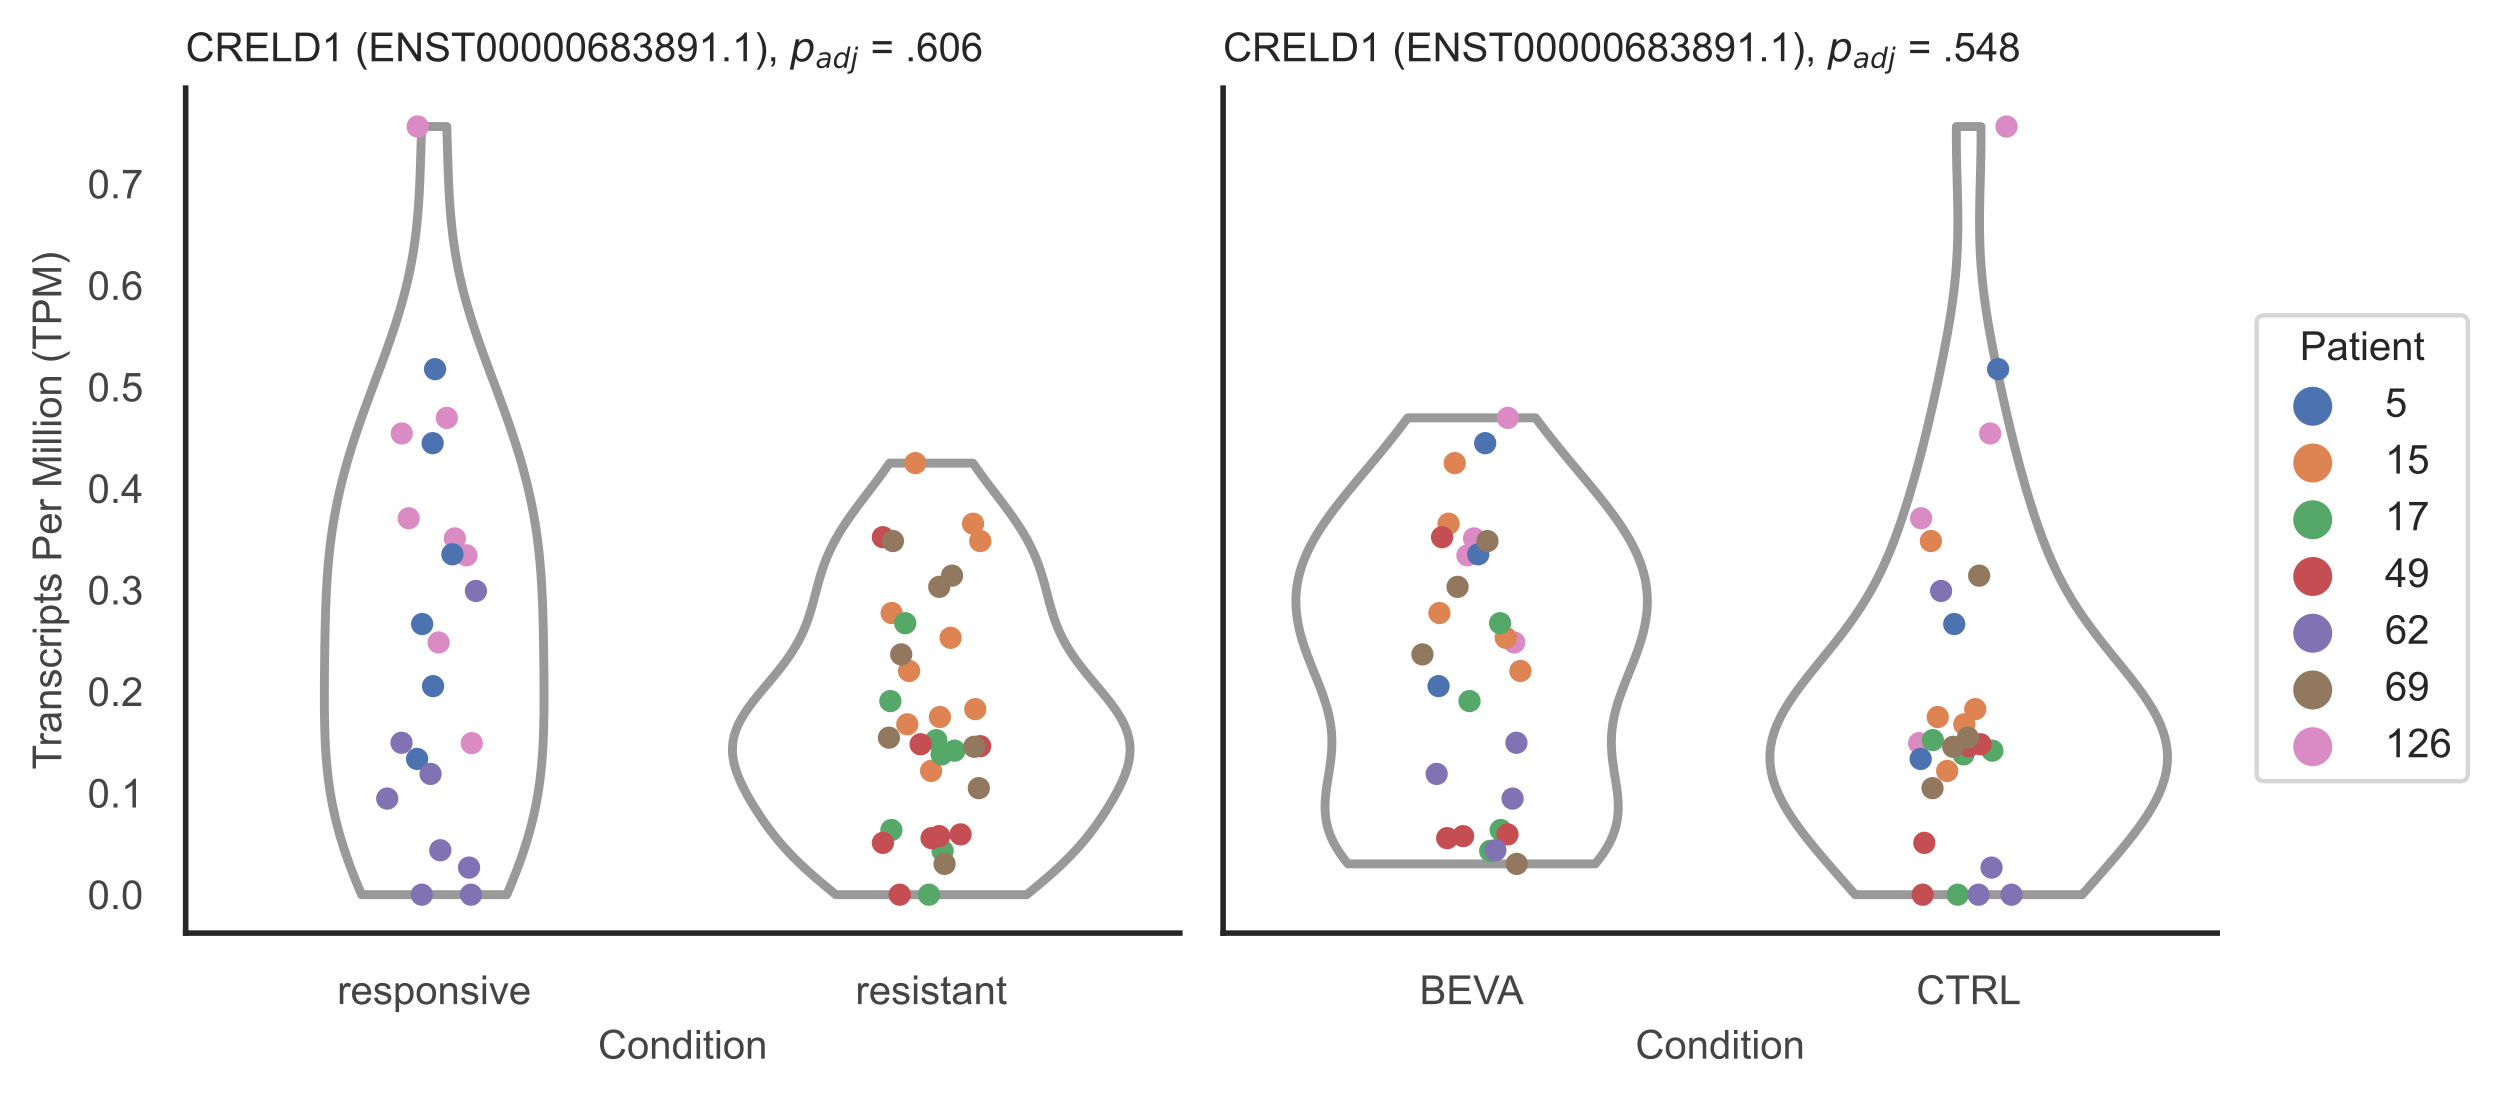 <?xml version="1.0" encoding="utf-8" standalone="no"?>
<!DOCTYPE svg PUBLIC "-//W3C//DTD SVG 1.1//EN"
  "http://www.w3.org/Graphics/SVG/1.1/DTD/svg11.dtd">
<!-- Created with matplotlib (https://matplotlib.org/) -->
<svg height="246.51pt" version="1.1" viewBox="0 0 560.896 246.51" width="560.896pt" xmlns="http://www.w3.org/2000/svg" xmlns:xlink="http://www.w3.org/1999/xlink">
 <defs>
  <style type="text/css">*{stroke-linecap:butt;stroke-linejoin:round;}</style>
 </defs>
 <g id="figure_1">
  <g id="patch_1">
   <path d="M 0 246.51 
L 560.896 246.51 
L 560.896 0 
L 0 0 
z
" style="fill:#ffffff;"/>
  </g>
  <g id="axes_1">
   <g id="patch_2">
    <path d="M 41.656 209.348 
L 264.694 209.348 
L 264.694 19.77 
L 41.656 19.77 
z
" style="fill:#ffffff;"/>
   </g>
   <g id="matplotlib.axis_1">
    <g id="xtick_1">
     <g id="text_1">
      <!-- responsive -->
      <g style="fill:#444444;" transform="translate(75.655 225.29)scale(0.09 -0.09)">
       <defs>
        <path d="M 6.5 0 
L 6.5 51.859 
L 14.406 51.859 
L 14.406 44 
Q 17.438 49.516 20 51.266 
Q 22.562 53.031 25.641 53.031 
Q 30.078 53.031 34.672 50.203 
L 31.641 42.047 
Q 28.422 43.953 25.203 43.953 
Q 22.312 43.953 20.016 42.219 
Q 17.719 40.484 16.75 37.406 
Q 15.281 32.719 15.281 27.156 
L 15.281 0 
z
" id="ArialMT-114"/>
        <path d="M 42.094 16.703 
L 51.172 15.578 
Q 49.031 7.625 43.219 3.219 
Q 37.406 -1.172 28.375 -1.172 
Q 17 -1.172 10.328 5.828 
Q 3.656 12.844 3.656 25.484 
Q 3.656 38.578 10.391 45.797 
Q 17.141 53.031 27.875 53.031 
Q 38.281 53.031 44.875 45.953 
Q 51.469 38.875 51.469 26.031 
Q 51.469 25.25 51.422 23.688 
L 12.75 23.688 
Q 13.234 15.141 17.578 10.594 
Q 21.922 6.062 28.422 6.062 
Q 33.25 6.062 36.672 8.594 
Q 40.094 11.141 42.094 16.703 
z
M 13.234 30.906 
L 42.188 30.906 
Q 41.609 37.453 38.875 40.719 
Q 34.672 45.797 27.984 45.797 
Q 21.922 45.797 17.797 41.75 
Q 13.672 37.703 13.234 30.906 
z
" id="ArialMT-101"/>
        <path d="M 3.078 15.484 
L 11.766 16.844 
Q 12.5 11.625 15.844 8.844 
Q 19.188 6.062 25.203 6.062 
Q 31.25 6.062 34.172 8.516 
Q 37.109 10.984 37.109 14.312 
Q 37.109 17.281 34.516 19 
Q 32.719 20.172 25.531 21.969 
Q 15.875 24.422 12.141 26.203 
Q 8.406 27.984 6.469 31.125 
Q 4.547 34.281 4.547 38.094 
Q 4.547 41.547 6.125 44.5 
Q 7.719 47.469 10.453 49.422 
Q 12.5 50.922 16.031 51.969 
Q 19.578 53.031 23.641 53.031 
Q 29.734 53.031 34.344 51.266 
Q 38.969 49.516 41.156 46.5 
Q 43.359 43.5 44.188 38.484 
L 35.594 37.312 
Q 35.016 41.312 32.203 43.547 
Q 29.391 45.797 24.266 45.797 
Q 18.219 45.797 15.625 43.797 
Q 13.031 41.797 13.031 39.109 
Q 13.031 37.406 14.109 36.031 
Q 15.188 34.625 17.484 33.688 
Q 18.797 33.203 25.25 31.453 
Q 34.578 28.953 38.25 27.359 
Q 41.938 25.781 44.031 22.75 
Q 46.141 19.734 46.141 15.234 
Q 46.141 10.844 43.578 6.953 
Q 41.016 3.078 36.172 0.953 
Q 31.344 -1.172 25.25 -1.172 
Q 15.141 -1.172 9.844 3.031 
Q 4.547 7.234 3.078 15.484 
z
" id="ArialMT-115"/>
        <path d="M 6.594 -19.875 
L 6.594 51.859 
L 14.594 51.859 
L 14.594 45.125 
Q 17.438 49.078 21 51.047 
Q 24.562 53.031 29.641 53.031 
Q 36.281 53.031 41.359 49.609 
Q 46.438 46.188 49.016 39.953 
Q 51.609 33.734 51.609 26.312 
Q 51.609 18.359 48.75 11.984 
Q 45.906 5.609 40.453 2.219 
Q 35.016 -1.172 29 -1.172 
Q 24.609 -1.172 21.109 0.688 
Q 17.625 2.547 15.375 5.375 
L 15.375 -19.875 
z
M 14.547 25.641 
Q 14.547 15.625 18.594 10.844 
Q 22.656 6.062 28.422 6.062 
Q 34.281 6.062 38.453 11.016 
Q 42.625 15.969 42.625 26.375 
Q 42.625 36.281 38.547 41.203 
Q 34.469 46.141 28.812 46.141 
Q 23.188 46.141 18.859 40.891 
Q 14.547 35.641 14.547 25.641 
z
" id="ArialMT-112"/>
        <path d="M 3.328 25.922 
Q 3.328 40.328 11.328 47.266 
Q 18.016 53.031 27.641 53.031 
Q 38.328 53.031 45.109 46.016 
Q 51.906 39.016 51.906 26.656 
Q 51.906 16.656 48.906 10.906 
Q 45.906 5.172 40.156 2 
Q 34.422 -1.172 27.641 -1.172 
Q 16.75 -1.172 10.031 5.812 
Q 3.328 12.797 3.328 25.922 
z
M 12.359 25.922 
Q 12.359 15.969 16.703 11.016 
Q 21.047 6.062 27.641 6.062 
Q 34.188 6.062 38.531 11.031 
Q 42.875 16.016 42.875 26.219 
Q 42.875 35.844 38.5 40.797 
Q 34.125 45.75 27.641 45.75 
Q 21.047 45.75 16.703 40.812 
Q 12.359 35.891 12.359 25.922 
z
" id="ArialMT-111"/>
        <path d="M 6.594 0 
L 6.594 51.859 
L 14.5 51.859 
L 14.5 44.484 
Q 20.219 53.031 31 53.031 
Q 35.688 53.031 39.625 51.344 
Q 43.562 49.656 45.516 46.922 
Q 47.469 44.188 48.25 40.438 
Q 48.734 37.984 48.734 31.891 
L 48.734 0 
L 39.938 0 
L 39.938 31.547 
Q 39.938 36.922 38.906 39.578 
Q 37.891 42.234 35.281 43.812 
Q 32.672 45.406 29.156 45.406 
Q 23.531 45.406 19.453 41.844 
Q 15.375 38.281 15.375 28.328 
L 15.375 0 
z
" id="ArialMT-110"/>
        <path d="M 6.641 61.469 
L 6.641 71.578 
L 15.438 71.578 
L 15.438 61.469 
z
M 6.641 0 
L 6.641 51.859 
L 15.438 51.859 
L 15.438 0 
z
" id="ArialMT-105"/>
        <path d="M 21 0 
L 1.266 51.859 
L 10.547 51.859 
L 21.688 20.797 
Q 23.484 15.766 25 10.359 
Q 26.172 14.453 28.266 20.219 
L 39.797 51.859 
L 48.828 51.859 
L 29.203 0 
z
" id="ArialMT-118"/>
       </defs>
       <use xlink:href="#ArialMT-114"/>
       <use x="33.301" xlink:href="#ArialMT-101"/>
       <use x="88.916" xlink:href="#ArialMT-115"/>
       <use x="138.916" xlink:href="#ArialMT-112"/>
       <use x="194.531" xlink:href="#ArialMT-111"/>
       <use x="250.146" xlink:href="#ArialMT-110"/>
       <use x="305.762" xlink:href="#ArialMT-115"/>
       <use x="355.762" xlink:href="#ArialMT-105"/>
       <use x="377.979" xlink:href="#ArialMT-118"/>
       <use x="427.979" xlink:href="#ArialMT-101"/>
      </g>
     </g>
    </g>
    <g id="xtick_2">
     <g id="text_2">
      <!-- resistant -->
      <g style="fill:#444444;" transform="translate(191.929 225.29)scale(0.09 -0.09)">
       <defs>
        <path d="M 25.781 7.859 
L 27.047 0.094 
Q 23.344 -0.688 20.406 -0.688 
Q 15.625 -0.688 12.984 0.828 
Q 10.359 2.344 9.281 4.812 
Q 8.203 7.281 8.203 15.188 
L 8.203 45.016 
L 1.766 45.016 
L 1.766 51.859 
L 8.203 51.859 
L 8.203 64.703 
L 16.938 69.969 
L 16.938 51.859 
L 25.781 51.859 
L 25.781 45.016 
L 16.938 45.016 
L 16.938 14.703 
Q 16.938 10.938 17.406 9.859 
Q 17.875 8.797 18.922 8.156 
Q 19.969 7.516 21.922 7.516 
Q 23.391 7.516 25.781 7.859 
z
" id="ArialMT-116"/>
        <path d="M 40.438 6.391 
Q 35.547 2.25 31.031 0.531 
Q 26.516 -1.172 21.344 -1.172 
Q 12.797 -1.172 8.203 3 
Q 3.609 7.172 3.609 13.672 
Q 3.609 17.484 5.344 20.625 
Q 7.078 23.781 9.891 25.688 
Q 12.703 27.594 16.219 28.562 
Q 18.797 29.25 24.031 29.891 
Q 34.672 31.156 39.703 32.906 
Q 39.75 34.719 39.75 35.203 
Q 39.75 40.578 37.25 42.781 
Q 33.891 45.75 27.25 45.75 
Q 21.047 45.75 18.094 43.578 
Q 15.141 41.406 13.719 35.891 
L 5.125 37.062 
Q 6.297 42.578 8.984 45.969 
Q 11.672 49.359 16.75 51.188 
Q 21.828 53.031 28.516 53.031 
Q 35.156 53.031 39.297 51.469 
Q 43.453 49.906 45.406 47.531 
Q 47.359 45.172 48.141 41.547 
Q 48.578 39.312 48.578 33.453 
L 48.578 21.734 
Q 48.578 9.469 49.141 6.219 
Q 49.703 2.984 51.375 0 
L 42.188 0 
Q 40.828 2.734 40.438 6.391 
z
M 39.703 26.031 
Q 34.906 24.078 25.344 22.703 
Q 19.922 21.922 17.672 20.938 
Q 15.438 19.969 14.203 18.094 
Q 12.984 16.219 12.984 13.922 
Q 12.984 10.406 15.641 8.062 
Q 18.312 5.719 23.438 5.719 
Q 28.516 5.719 32.469 7.938 
Q 36.422 10.156 38.281 14.016 
Q 39.703 17 39.703 22.797 
z
" id="ArialMT-97"/>
       </defs>
       <use xlink:href="#ArialMT-114"/>
       <use x="33.301" xlink:href="#ArialMT-101"/>
       <use x="88.916" xlink:href="#ArialMT-115"/>
       <use x="138.916" xlink:href="#ArialMT-105"/>
       <use x="161.133" xlink:href="#ArialMT-115"/>
       <use x="211.133" xlink:href="#ArialMT-116"/>
       <use x="238.916" xlink:href="#ArialMT-97"/>
       <use x="294.531" xlink:href="#ArialMT-110"/>
       <use x="350.146" xlink:href="#ArialMT-116"/>
      </g>
     </g>
    </g>
    <g id="text_3">
     <!-- Condition -->
     <g style="fill:#444444;" transform="translate(134.163 237.521)scale(0.09 -0.09)">
      <defs>
       <path d="M 58.797 25.094 
L 68.266 22.703 
Q 65.281 11.031 57.547 4.906 
Q 49.812 -1.219 38.625 -1.219 
Q 27.047 -1.219 19.797 3.484 
Q 12.547 8.203 8.766 17.141 
Q 4.984 26.078 4.984 36.328 
Q 4.984 47.516 9.25 55.828 
Q 13.531 64.156 21.406 68.469 
Q 29.297 72.797 38.766 72.797 
Q 49.516 72.797 56.828 67.328 
Q 64.156 61.859 67.047 51.953 
L 57.719 49.75 
Q 55.219 57.562 50.484 61.125 
Q 45.75 64.703 38.578 64.703 
Q 30.328 64.703 24.781 60.734 
Q 19.234 56.781 16.984 50.109 
Q 14.75 43.453 14.75 36.375 
Q 14.75 27.25 17.406 20.438 
Q 20.062 13.625 25.672 10.25 
Q 31.297 6.891 37.844 6.891 
Q 45.797 6.891 51.312 11.469 
Q 56.844 16.062 58.797 25.094 
z
" id="ArialMT-67"/>
       <path d="M 40.234 0 
L 40.234 6.547 
Q 35.297 -1.172 25.734 -1.172 
Q 19.531 -1.172 14.328 2.25 
Q 9.125 5.672 6.266 11.797 
Q 3.422 17.922 3.422 25.875 
Q 3.422 33.641 6 39.969 
Q 8.594 46.297 13.766 49.656 
Q 18.953 53.031 25.344 53.031 
Q 30.031 53.031 33.688 51.047 
Q 37.359 49.078 39.656 45.906 
L 39.656 71.578 
L 48.391 71.578 
L 48.391 0 
z
M 12.453 25.875 
Q 12.453 15.922 16.641 10.984 
Q 20.844 6.062 26.562 6.062 
Q 32.328 6.062 36.344 10.766 
Q 40.375 15.484 40.375 25.141 
Q 40.375 35.797 36.266 40.766 
Q 32.172 45.75 26.172 45.75 
Q 20.312 45.75 16.375 40.969 
Q 12.453 36.188 12.453 25.875 
z
" id="ArialMT-100"/>
      </defs>
      <use xlink:href="#ArialMT-67"/>
      <use x="72.217" xlink:href="#ArialMT-111"/>
      <use x="127.832" xlink:href="#ArialMT-110"/>
      <use x="183.447" xlink:href="#ArialMT-100"/>
      <use x="239.062" xlink:href="#ArialMT-105"/>
      <use x="261.279" xlink:href="#ArialMT-116"/>
      <use x="289.062" xlink:href="#ArialMT-105"/>
      <use x="311.279" xlink:href="#ArialMT-111"/>
      <use x="366.895" xlink:href="#ArialMT-110"/>
     </g>
    </g>
   </g>
   <g id="matplotlib.axis_2">
    <g id="ytick_1">
     <g id="text_4">
      <!-- 0.0 -->
      <g style="fill:#444444;" transform="translate(19.646 203.952)scale(0.09 -0.09)">
       <defs>
        <path d="M 4.156 35.297 
Q 4.156 48 6.766 55.734 
Q 9.375 63.484 14.516 67.672 
Q 19.672 71.875 27.484 71.875 
Q 33.25 71.875 37.594 69.547 
Q 41.938 67.234 44.766 62.859 
Q 47.609 58.5 49.219 52.219 
Q 50.828 45.953 50.828 35.297 
Q 50.828 22.703 48.234 14.969 
Q 45.656 7.234 40.5 3 
Q 35.359 -1.219 27.484 -1.219 
Q 17.141 -1.219 11.234 6.203 
Q 4.156 15.141 4.156 35.297 
z
M 13.188 35.297 
Q 13.188 17.672 17.312 11.828 
Q 21.438 6 27.484 6 
Q 33.547 6 37.672 11.859 
Q 41.797 17.719 41.797 35.297 
Q 41.797 52.984 37.672 58.781 
Q 33.547 64.594 27.391 64.594 
Q 21.344 64.594 17.719 59.469 
Q 13.188 52.938 13.188 35.297 
z
" id="ArialMT-48"/>
        <path d="M 9.078 0 
L 9.078 10.016 
L 19.094 10.016 
L 19.094 0 
z
" id="ArialMT-46"/>
       </defs>
       <use xlink:href="#ArialMT-48"/>
       <use x="55.615" xlink:href="#ArialMT-46"/>
       <use x="83.398" xlink:href="#ArialMT-48"/>
      </g>
     </g>
    </g>
    <g id="ytick_2">
     <g id="text_5">
      <!-- 0.1 -->
      <g style="fill:#444444;" transform="translate(19.646 181.172)scale(0.09 -0.09)">
       <defs>
        <path d="M 37.25 0 
L 28.469 0 
L 28.469 56 
Q 25.297 52.984 20.141 49.953 
Q 14.984 46.922 10.891 45.406 
L 10.891 53.906 
Q 18.266 57.375 23.781 62.297 
Q 29.297 67.234 31.594 71.875 
L 37.25 71.875 
z
" id="ArialMT-49"/>
       </defs>
       <use xlink:href="#ArialMT-48"/>
       <use x="55.615" xlink:href="#ArialMT-46"/>
       <use x="83.398" xlink:href="#ArialMT-49"/>
      </g>
     </g>
    </g>
    <g id="ytick_3">
     <g id="text_6">
      <!-- 0.2 -->
      <g style="fill:#444444;" transform="translate(19.646 158.392)scale(0.09 -0.09)">
       <defs>
        <path d="M 50.344 8.453 
L 50.344 0 
L 3.031 0 
Q 2.938 3.172 4.047 6.109 
Q 5.859 10.938 9.828 15.625 
Q 13.812 20.312 21.344 26.469 
Q 33.016 36.031 37.109 41.625 
Q 41.219 47.219 41.219 52.203 
Q 41.219 57.422 37.469 61 
Q 33.734 64.594 27.734 64.594 
Q 21.391 64.594 17.578 60.781 
Q 13.766 56.984 13.719 50.25 
L 4.688 51.172 
Q 5.609 61.281 11.656 66.578 
Q 17.719 71.875 27.938 71.875 
Q 38.234 71.875 44.234 66.156 
Q 50.25 60.453 50.25 52 
Q 50.25 47.703 48.484 43.547 
Q 46.734 39.406 42.656 34.812 
Q 38.578 30.219 29.109 22.219 
Q 21.188 15.578 18.938 13.203 
Q 16.703 10.844 15.234 8.453 
z
" id="ArialMT-50"/>
       </defs>
       <use xlink:href="#ArialMT-48"/>
       <use x="55.615" xlink:href="#ArialMT-46"/>
       <use x="83.398" xlink:href="#ArialMT-50"/>
      </g>
     </g>
    </g>
    <g id="ytick_4">
     <g id="text_7">
      <!-- 0.3 -->
      <g style="fill:#444444;" transform="translate(19.646 135.612)scale(0.09 -0.09)">
       <defs>
        <path d="M 4.203 18.891 
L 12.984 20.062 
Q 14.5 12.594 18.141 9.297 
Q 21.781 6 27 6 
Q 33.203 6 37.469 10.297 
Q 41.75 14.594 41.75 20.953 
Q 41.75 27 37.797 30.922 
Q 33.844 34.859 27.734 34.859 
Q 25.25 34.859 21.531 33.891 
L 22.516 41.609 
Q 23.391 41.5 23.922 41.5 
Q 29.547 41.5 34.031 44.422 
Q 38.531 47.359 38.531 53.469 
Q 38.531 58.297 35.25 61.469 
Q 31.984 64.656 26.812 64.656 
Q 21.688 64.656 18.266 61.422 
Q 14.844 58.203 13.875 51.766 
L 5.078 53.328 
Q 6.688 62.156 12.391 67.016 
Q 18.109 71.875 26.609 71.875 
Q 32.469 71.875 37.391 69.359 
Q 42.328 66.844 44.938 62.5 
Q 47.562 58.156 47.562 53.266 
Q 47.562 48.641 45.062 44.828 
Q 42.578 41.016 37.703 38.766 
Q 44.047 37.312 47.562 32.688 
Q 51.078 28.078 51.078 21.141 
Q 51.078 11.766 44.234 5.25 
Q 37.406 -1.266 26.953 -1.266 
Q 17.531 -1.266 11.297 4.344 
Q 5.078 9.969 4.203 18.891 
z
" id="ArialMT-51"/>
       </defs>
       <use xlink:href="#ArialMT-48"/>
       <use x="55.615" xlink:href="#ArialMT-46"/>
       <use x="83.398" xlink:href="#ArialMT-51"/>
      </g>
     </g>
    </g>
    <g id="ytick_5">
     <g id="text_8">
      <!-- 0.4 -->
      <g style="fill:#444444;" transform="translate(19.646 112.832)scale(0.09 -0.09)">
       <defs>
        <path d="M 32.328 0 
L 32.328 17.141 
L 1.266 17.141 
L 1.266 25.203 
L 33.938 71.578 
L 41.109 71.578 
L 41.109 25.203 
L 50.781 25.203 
L 50.781 17.141 
L 41.109 17.141 
L 41.109 0 
z
M 32.328 25.203 
L 32.328 57.469 
L 9.906 25.203 
z
" id="ArialMT-52"/>
       </defs>
       <use xlink:href="#ArialMT-48"/>
       <use x="55.615" xlink:href="#ArialMT-46"/>
       <use x="83.398" xlink:href="#ArialMT-52"/>
      </g>
     </g>
    </g>
    <g id="ytick_6">
     <g id="text_9">
      <!-- 0.5 -->
      <g style="fill:#444444;" transform="translate(19.646 90.052)scale(0.09 -0.09)">
       <defs>
        <path d="M 4.156 18.75 
L 13.375 19.531 
Q 14.406 12.797 18.141 9.391 
Q 21.875 6 27.156 6 
Q 33.5 6 37.891 10.781 
Q 42.281 15.578 42.281 23.484 
Q 42.281 31 38.062 35.344 
Q 33.844 39.703 27 39.703 
Q 22.75 39.703 19.328 37.766 
Q 15.922 35.844 13.969 32.766 
L 5.719 33.844 
L 12.641 70.609 
L 48.25 70.609 
L 48.25 62.203 
L 19.672 62.203 
L 15.828 42.969 
Q 22.266 47.469 29.344 47.469 
Q 38.719 47.469 45.156 40.969 
Q 51.609 34.469 51.609 24.266 
Q 51.609 14.547 45.953 7.469 
Q 39.062 -1.219 27.156 -1.219 
Q 17.391 -1.219 11.203 4.25 
Q 5.031 9.719 4.156 18.75 
z
" id="ArialMT-53"/>
       </defs>
       <use xlink:href="#ArialMT-48"/>
       <use x="55.615" xlink:href="#ArialMT-46"/>
       <use x="83.398" xlink:href="#ArialMT-53"/>
      </g>
     </g>
    </g>
    <g id="ytick_7">
     <g id="text_10">
      <!-- 0.6 -->
      <g style="fill:#444444;" transform="translate(19.646 67.272)scale(0.09 -0.09)">
       <defs>
        <path d="M 49.75 54.047 
L 41.016 53.375 
Q 39.844 58.547 37.703 60.891 
Q 34.125 64.656 28.906 64.656 
Q 24.703 64.656 21.531 62.312 
Q 17.391 59.281 14.984 53.469 
Q 12.594 47.656 12.5 36.922 
Q 15.672 41.75 20.266 44.094 
Q 24.859 46.438 29.891 46.438 
Q 38.672 46.438 44.844 39.969 
Q 51.031 33.5 51.031 23.25 
Q 51.031 16.5 48.125 10.719 
Q 45.219 4.938 40.141 1.859 
Q 35.062 -1.219 28.609 -1.219 
Q 17.625 -1.219 10.688 6.859 
Q 3.766 14.938 3.766 33.5 
Q 3.766 54.25 11.422 63.672 
Q 18.109 71.875 29.438 71.875 
Q 37.891 71.875 43.281 67.141 
Q 48.688 62.406 49.75 54.047 
z
M 13.875 23.188 
Q 13.875 18.656 15.797 14.5 
Q 17.719 10.359 21.188 8.172 
Q 24.656 6 28.469 6 
Q 34.031 6 38.031 10.484 
Q 42.047 14.984 42.047 22.703 
Q 42.047 30.125 38.078 34.391 
Q 34.125 38.672 28.125 38.672 
Q 22.172 38.672 18.016 34.391 
Q 13.875 30.125 13.875 23.188 
z
" id="ArialMT-54"/>
       </defs>
       <use xlink:href="#ArialMT-48"/>
       <use x="55.615" xlink:href="#ArialMT-46"/>
       <use x="83.398" xlink:href="#ArialMT-54"/>
      </g>
     </g>
    </g>
    <g id="ytick_8">
     <g id="text_11">
      <!-- 0.7 -->
      <g style="fill:#444444;" transform="translate(19.646 44.492)scale(0.09 -0.09)">
       <defs>
        <path d="M 4.734 62.203 
L 4.734 70.656 
L 51.078 70.656 
L 51.078 63.812 
Q 44.234 56.547 37.516 44.484 
Q 30.812 32.422 27.156 19.672 
Q 24.516 10.688 23.781 0 
L 14.75 0 
Q 14.891 8.453 18.062 20.406 
Q 21.234 32.375 27.172 43.484 
Q 33.109 54.594 39.797 62.203 
z
" id="ArialMT-55"/>
       </defs>
       <use xlink:href="#ArialMT-48"/>
       <use x="55.615" xlink:href="#ArialMT-46"/>
       <use x="83.398" xlink:href="#ArialMT-55"/>
      </g>
     </g>
    </g>
    <g id="text_12">
     <!-- Transcripts Per Million (TPM) -->
     <g style="fill:#444444;" transform="translate(13.752 172.644)rotate(-90)scale(0.09 -0.09)">
      <defs>
       <path d="M 25.922 0 
L 25.922 63.141 
L 2.344 63.141 
L 2.344 71.578 
L 59.078 71.578 
L 59.078 63.141 
L 35.406 63.141 
L 35.406 0 
z
" id="ArialMT-84"/>
       <path d="M 40.438 19 
L 49.078 17.875 
Q 47.656 8.938 41.812 3.875 
Q 35.984 -1.172 27.484 -1.172 
Q 16.844 -1.172 10.375 5.781 
Q 3.906 12.75 3.906 25.734 
Q 3.906 34.125 6.688 40.422 
Q 9.469 46.734 15.156 49.875 
Q 20.844 53.031 27.547 53.031 
Q 35.984 53.031 41.359 48.75 
Q 46.734 44.484 48.25 36.625 
L 39.703 35.297 
Q 38.484 40.531 35.375 43.156 
Q 32.281 45.797 27.875 45.797 
Q 21.234 45.797 17.078 41.031 
Q 12.938 36.281 12.938 25.984 
Q 12.938 15.531 16.938 10.797 
Q 20.953 6.062 27.391 6.062 
Q 32.562 6.062 36.031 9.234 
Q 39.5 12.406 40.438 19 
z
" id="ArialMT-99"/>
       <path id="ArialMT-32"/>
       <path d="M 7.719 0 
L 7.719 71.578 
L 34.719 71.578 
Q 41.844 71.578 45.609 70.906 
Q 50.875 70.016 54.438 67.547 
Q 58.016 65.094 60.188 60.641 
Q 62.359 56.203 62.359 50.875 
Q 62.359 41.75 56.547 35.422 
Q 50.734 29.109 35.547 29.109 
L 17.188 29.109 
L 17.188 0 
z
M 17.188 37.547 
L 35.688 37.547 
Q 44.875 37.547 48.734 40.969 
Q 52.594 44.391 52.594 50.594 
Q 52.594 55.078 50.312 58.266 
Q 48.047 61.469 44.344 62.5 
Q 41.938 63.141 35.5 63.141 
L 17.188 63.141 
z
" id="ArialMT-80"/>
       <path d="M 7.422 0 
L 7.422 71.578 
L 21.688 71.578 
L 38.625 20.906 
Q 40.969 13.812 42.047 10.297 
Q 43.266 14.203 45.844 21.781 
L 62.984 71.578 
L 75.734 71.578 
L 75.734 0 
L 66.609 0 
L 66.609 59.906 
L 45.797 0 
L 37.25 0 
L 16.547 60.938 
L 16.547 0 
z
" id="ArialMT-77"/>
       <path d="M 6.391 0 
L 6.391 71.578 
L 15.188 71.578 
L 15.188 0 
z
" id="ArialMT-108"/>
       <path d="M 23.391 -21.047 
Q 16.109 -11.859 11.078 0.438 
Q 6.062 12.75 6.062 25.922 
Q 6.062 37.547 9.812 48.188 
Q 14.203 60.547 23.391 72.797 
L 29.688 72.797 
Q 23.781 62.641 21.875 58.297 
Q 18.891 51.562 17.188 44.234 
Q 15.094 35.109 15.094 25.875 
Q 15.094 2.391 29.688 -21.047 
z
" id="ArialMT-40"/>
       <path d="M 12.359 -21.047 
L 6.062 -21.047 
Q 20.656 2.391 20.656 25.875 
Q 20.656 35.062 18.562 44.094 
Q 16.891 51.422 13.922 58.156 
Q 12.016 62.547 6.062 72.797 
L 12.359 72.797 
Q 21.531 60.547 25.922 48.188 
Q 29.688 37.547 29.688 25.922 
Q 29.688 12.75 24.625 0.438 
Q 19.578 -11.859 12.359 -21.047 
z
" id="ArialMT-41"/>
      </defs>
      <use xlink:href="#ArialMT-84"/>
      <use x="57.334" xlink:href="#ArialMT-114"/>
      <use x="90.635" xlink:href="#ArialMT-97"/>
      <use x="146.25" xlink:href="#ArialMT-110"/>
      <use x="201.865" xlink:href="#ArialMT-115"/>
      <use x="251.865" xlink:href="#ArialMT-99"/>
      <use x="301.865" xlink:href="#ArialMT-114"/>
      <use x="335.166" xlink:href="#ArialMT-105"/>
      <use x="357.383" xlink:href="#ArialMT-112"/>
      <use x="412.998" xlink:href="#ArialMT-116"/>
      <use x="440.781" xlink:href="#ArialMT-115"/>
      <use x="490.781" xlink:href="#ArialMT-32"/>
      <use x="518.564" xlink:href="#ArialMT-80"/>
      <use x="585.264" xlink:href="#ArialMT-101"/>
      <use x="640.879" xlink:href="#ArialMT-114"/>
      <use x="674.18" xlink:href="#ArialMT-32"/>
      <use x="701.963" xlink:href="#ArialMT-77"/>
      <use x="785.264" xlink:href="#ArialMT-105"/>
      <use x="807.48" xlink:href="#ArialMT-108"/>
      <use x="829.697" xlink:href="#ArialMT-108"/>
      <use x="851.914" xlink:href="#ArialMT-105"/>
      <use x="874.131" xlink:href="#ArialMT-111"/>
      <use x="929.746" xlink:href="#ArialMT-110"/>
      <use x="985.361" xlink:href="#ArialMT-32"/>
      <use x="1013.145" xlink:href="#ArialMT-40"/>
      <use x="1046.445" xlink:href="#ArialMT-84"/>
      <use x="1107.529" xlink:href="#ArialMT-80"/>
      <use x="1174.229" xlink:href="#ArialMT-77"/>
      <use x="1257.529" xlink:href="#ArialMT-41"/>
     </g>
    </g>
   </g>
   <g id="PolyCollection_1">
    <defs>
     <path d="M 113.715 -45.779 
L 81.116 -45.779 
L 80.384 -47.52 
L 79.675 -49.26 
L 78.992 -51.001 
L 78.339 -52.742 
L 77.719 -54.483 
L 77.134 -56.224 
L 76.587 -57.965 
L 76.078 -59.706 
L 75.609 -61.446 
L 75.181 -63.187 
L 74.794 -64.928 
L 74.447 -66.669 
L 74.14 -68.41 
L 73.871 -70.151 
L 73.638 -71.891 
L 73.44 -73.632 
L 73.274 -75.373 
L 73.138 -77.114 
L 73.028 -78.855 
L 72.942 -80.596 
L 72.878 -82.337 
L 72.832 -84.077 
L 72.801 -85.818 
L 72.782 -87.559 
L 72.775 -89.3 
L 72.775 -91.041 
L 72.782 -92.782 
L 72.794 -94.522 
L 72.81 -96.263 
L 72.829 -98.004 
L 72.851 -99.745 
L 72.876 -101.486 
L 72.905 -103.227 
L 72.939 -104.968 
L 72.978 -106.708 
L 73.024 -108.449 
L 73.08 -110.19 
L 73.146 -111.931 
L 73.224 -113.672 
L 73.318 -115.413 
L 73.428 -117.153 
L 73.557 -118.894 
L 73.706 -120.635 
L 73.877 -122.376 
L 74.073 -124.117 
L 74.293 -125.858 
L 74.54 -127.599 
L 74.814 -129.339 
L 75.116 -131.08 
L 75.446 -132.821 
L 75.804 -134.562 
L 76.191 -136.303 
L 76.607 -138.044 
L 77.05 -139.784 
L 77.519 -141.525 
L 78.015 -143.266 
L 78.536 -145.007 
L 79.08 -146.748 
L 79.645 -148.489 
L 80.231 -150.229 
L 80.834 -151.97 
L 81.452 -153.711 
L 82.083 -155.452 
L 82.724 -157.193 
L 83.372 -158.934 
L 84.024 -160.675 
L 84.677 -162.415 
L 85.328 -164.156 
L 85.972 -165.897 
L 86.607 -167.638 
L 87.229 -169.379 
L 87.836 -171.12 
L 88.423 -172.86 
L 88.989 -174.601 
L 89.529 -176.342 
L 90.043 -178.083 
L 90.528 -179.824 
L 90.982 -181.565 
L 91.405 -183.306 
L 91.794 -185.046 
L 92.151 -186.787 
L 92.474 -188.528 
L 92.765 -190.269 
L 93.025 -192.01 
L 93.254 -193.751 
L 93.455 -195.491 
L 93.63 -197.232 
L 93.78 -198.973 
L 93.909 -200.714 
L 94.019 -202.455 
L 94.113 -204.196 
L 94.193 -205.937 
L 94.263 -207.677 
L 94.324 -209.418 
L 94.381 -211.159 
L 94.434 -212.9 
L 94.487 -214.641 
L 94.54 -216.382 
L 94.597 -218.122 
L 100.234 -218.122 
L 100.234 -218.122 
L 100.291 -216.382 
L 100.344 -214.641 
L 100.397 -212.9 
L 100.45 -211.159 
L 100.506 -209.418 
L 100.568 -207.677 
L 100.638 -205.937 
L 100.718 -204.196 
L 100.812 -202.455 
L 100.922 -200.714 
L 101.05 -198.973 
L 101.201 -197.232 
L 101.376 -195.491 
L 101.577 -193.751 
L 101.806 -192.01 
L 102.066 -190.269 
L 102.357 -188.528 
L 102.68 -186.787 
L 103.037 -185.046 
L 103.426 -183.306 
L 103.849 -181.565 
L 104.303 -179.824 
L 104.788 -178.083 
L 105.302 -176.342 
L 105.842 -174.601 
L 106.408 -172.86 
L 106.995 -171.12 
L 107.602 -169.379 
L 108.224 -167.638 
L 108.859 -165.897 
L 109.503 -164.156 
L 110.154 -162.415 
L 110.806 -160.675 
L 111.459 -158.934 
L 112.107 -157.193 
L 112.748 -155.452 
L 113.379 -153.711 
L 113.997 -151.97 
L 114.6 -150.229 
L 115.185 -148.489 
L 115.751 -146.748 
L 116.295 -145.007 
L 116.816 -143.266 
L 117.312 -141.525 
L 117.781 -139.784 
L 118.224 -138.044 
L 118.64 -136.303 
L 119.027 -134.562 
L 119.385 -132.821 
L 119.715 -131.08 
L 120.017 -129.339 
L 120.291 -127.599 
L 120.538 -125.858 
L 120.758 -124.117 
L 120.953 -122.376 
L 121.125 -120.635 
L 121.274 -118.894 
L 121.403 -117.153 
L 121.513 -115.413 
L 121.607 -113.672 
L 121.685 -111.931 
L 121.751 -110.19 
L 121.807 -108.449 
L 121.853 -106.708 
L 121.892 -104.968 
L 121.926 -103.227 
L 121.955 -101.486 
L 121.98 -99.745 
L 122.002 -98.004 
L 122.021 -96.263 
L 122.037 -94.522 
L 122.049 -92.782 
L 122.056 -91.041 
L 122.056 -89.3 
L 122.048 -87.559 
L 122.03 -85.818 
L 121.999 -84.077 
L 121.953 -82.337 
L 121.888 -80.596 
L 121.803 -78.855 
L 121.693 -77.114 
L 121.557 -75.373 
L 121.391 -73.632 
L 121.193 -71.891 
L 120.96 -70.151 
L 120.691 -68.41 
L 120.384 -66.669 
L 120.037 -64.928 
L 119.65 -63.187 
L 119.222 -61.446 
L 118.753 -59.706 
L 118.244 -57.965 
L 117.697 -56.224 
L 117.112 -54.483 
L 116.492 -52.742 
L 115.839 -51.001 
L 115.156 -49.26 
L 114.447 -47.52 
L 113.715 -45.779 
z
" id="mebe5d216f1" style="stroke:#999999;stroke-width:2;"/>
    </defs>
    <g clip-path="url(#p2003f61291)">
     <use style="fill:#ffffff;stroke:#999999;stroke-width:2;" x="0" xlink:href="#mebe5d216f1" y="246.51"/>
    </g>
   </g>
   <g id="PolyCollection_2">
    <defs>
     <path d="M 230.339 -45.779 
L 187.53 -45.779 
L 186.333 -46.757 
L 185.148 -47.735 
L 183.982 -48.713 
L 182.841 -49.691 
L 181.727 -50.669 
L 180.647 -51.647 
L 179.602 -52.625 
L 178.596 -53.603 
L 177.629 -54.581 
L 176.702 -55.559 
L 175.814 -56.537 
L 174.965 -57.515 
L 174.152 -58.493 
L 173.374 -59.472 
L 172.628 -60.45 
L 171.911 -61.428 
L 171.221 -62.406 
L 170.557 -63.384 
L 169.916 -64.362 
L 169.296 -65.34 
L 168.699 -66.318 
L 168.125 -67.296 
L 167.575 -68.274 
L 167.052 -69.252 
L 166.56 -70.23 
L 166.102 -71.208 
L 165.683 -72.186 
L 165.31 -73.164 
L 164.988 -74.142 
L 164.724 -75.12 
L 164.521 -76.098 
L 164.388 -77.077 
L 164.327 -78.055 
L 164.343 -79.033 
L 164.439 -80.011 
L 164.616 -80.989 
L 164.875 -81.967 
L 165.214 -82.945 
L 165.632 -83.923 
L 166.124 -84.901 
L 166.684 -85.879 
L 167.307 -86.857 
L 167.985 -87.835 
L 168.71 -88.813 
L 169.473 -89.791 
L 170.264 -90.769 
L 171.075 -91.747 
L 171.896 -92.725 
L 172.719 -93.703 
L 173.534 -94.682 
L 174.333 -95.66 
L 175.111 -96.638 
L 175.861 -97.616 
L 176.577 -98.594 
L 177.256 -99.572 
L 177.895 -100.55 
L 178.493 -101.528 
L 179.048 -102.506 
L 179.56 -103.484 
L 180.032 -104.462 
L 180.464 -105.44 
L 180.859 -106.418 
L 181.221 -107.396 
L 181.554 -108.374 
L 181.862 -109.352 
L 182.15 -110.33 
L 182.422 -111.309 
L 182.684 -112.287 
L 182.94 -113.265 
L 183.196 -114.243 
L 183.457 -115.221 
L 183.728 -116.199 
L 184.012 -117.177 
L 184.315 -118.155 
L 184.64 -119.133 
L 184.99 -120.111 
L 185.368 -121.089 
L 185.777 -122.067 
L 186.218 -123.045 
L 186.692 -124.023 
L 187.2 -125.001 
L 187.741 -125.979 
L 188.314 -126.957 
L 188.919 -127.935 
L 189.552 -128.914 
L 190.212 -129.892 
L 190.895 -130.87 
L 191.598 -131.848 
L 192.318 -132.826 
L 193.051 -133.804 
L 193.792 -134.782 
L 194.537 -135.76 
L 195.283 -136.738 
L 196.026 -137.716 
L 196.762 -138.694 
L 197.487 -139.672 
L 198.199 -140.65 
L 198.893 -141.628 
L 199.569 -142.606 
L 218.3 -142.606 
L 218.3 -142.606 
L 218.976 -141.628 
L 219.67 -140.65 
L 220.382 -139.672 
L 221.107 -138.694 
L 221.843 -137.716 
L 222.586 -136.738 
L 223.332 -135.76 
L 224.077 -134.782 
L 224.818 -133.804 
L 225.551 -132.826 
L 226.271 -131.848 
L 226.974 -130.87 
L 227.657 -129.892 
L 228.317 -128.914 
L 228.95 -127.935 
L 229.555 -126.957 
L 230.128 -125.979 
L 230.669 -125.001 
L 231.177 -124.023 
L 231.651 -123.045 
L 232.092 -122.067 
L 232.501 -121.089 
L 232.879 -120.111 
L 233.229 -119.133 
L 233.554 -118.155 
L 233.857 -117.177 
L 234.141 -116.199 
L 234.412 -115.221 
L 234.673 -114.243 
L 234.929 -113.265 
L 235.185 -112.287 
L 235.447 -111.309 
L 235.719 -110.33 
L 236.007 -109.352 
L 236.315 -108.374 
L 236.648 -107.396 
L 237.01 -106.418 
L 237.405 -105.44 
L 237.837 -104.462 
L 238.309 -103.484 
L 238.821 -102.506 
L 239.376 -101.528 
L 239.974 -100.55 
L 240.613 -99.572 
L 241.292 -98.594 
L 242.008 -97.616 
L 242.758 -96.638 
L 243.536 -95.66 
L 244.335 -94.682 
L 245.15 -93.703 
L 245.973 -92.725 
L 246.794 -91.747 
L 247.605 -90.769 
L 248.396 -89.791 
L 249.159 -88.813 
L 249.884 -87.835 
L 250.562 -86.857 
L 251.185 -85.879 
L 251.746 -84.901 
L 252.237 -83.923 
L 252.655 -82.945 
L 252.994 -81.967 
L 253.253 -80.989 
L 253.43 -80.011 
L 253.526 -79.033 
L 253.542 -78.055 
L 253.481 -77.077 
L 253.348 -76.098 
L 253.145 -75.12 
L 252.881 -74.142 
L 252.559 -73.164 
L 252.186 -72.186 
L 251.767 -71.208 
L 251.309 -70.23 
L 250.817 -69.252 
L 250.294 -68.274 
L 249.744 -67.296 
L 249.17 -66.318 
L 248.573 -65.34 
L 247.954 -64.362 
L 247.312 -63.384 
L 246.648 -62.406 
L 245.958 -61.428 
L 245.241 -60.45 
L 244.495 -59.472 
L 243.717 -58.493 
L 242.905 -57.515 
L 242.055 -56.537 
L 241.167 -55.559 
L 240.24 -54.581 
L 239.273 -53.603 
L 238.267 -52.625 
L 237.222 -51.647 
L 236.142 -50.669 
L 235.028 -49.691 
L 233.887 -48.713 
L 232.721 -47.735 
L 231.536 -46.757 
L 230.339 -45.779 
z
" id="mf9864b4683" style="stroke:#999999;stroke-width:2;"/>
    </defs>
    <g clip-path="url(#p2003f61291)">
     <use style="fill:#ffffff;stroke:#999999;stroke-width:2;" x="0" xlink:href="#mf9864b4683" y="246.51"/>
    </g>
   </g>
   <g id="PathCollection_1"/>
   <g id="PathCollection_2"/>
   <g id="PathCollection_3"/>
   <g id="PathCollection_4"/>
   <g id="PathCollection_5"/>
   <g id="PathCollection_6"/>
   <g id="PathCollection_7"/>
   <g id="patch_3">
    <path d="M 41.656 209.348 
L 41.656 19.77 
" style="fill:none;stroke:#262626;stroke-linecap:square;stroke-linejoin:miter;stroke-width:1.25;"/>
   </g>
   <g id="patch_4">
    <path d="M 41.656 209.348 
L 264.694 209.348 
" style="fill:none;stroke:#262626;stroke-linecap:square;stroke-linejoin:miter;stroke-width:1.25;"/>
   </g>
   <g id="PathCollection_8">
    <defs>
     <path d="M 0 2.5 
C 0.663 2.5 1.299 2.237 1.768 1.768 
C 2.237 1.299 2.5 0.663 2.5 -0 
C 2.5 -0.663 2.237 -1.299 1.768 -1.768 
C 1.299 -2.237 0.663 -2.5 0 -2.5 
C -0.663 -2.5 -1.299 -2.237 -1.768 -1.768 
C -2.237 -1.299 -2.5 -0.663 -2.5 0 
C -2.5 0.663 -2.237 1.299 -1.768 1.768 
C -1.299 2.237 -0.663 2.5 0 2.5 
z
" id="C0_0_f20392a0f3"/>
    </defs>
    <g clip-path="url(#p2003f61291)">
     <use style="fill:#da8bc3;" x="104.647" xlink:href="#C0_0_f20392a0f3" y="124.594"/>
    </g>
    <g clip-path="url(#p2003f61291)">
     <use style="fill:#da8bc3;" x="100.24" xlink:href="#C0_0_f20392a0f3" y="93.754"/>
    </g>
    <g clip-path="url(#p2003f61291)">
     <use style="fill:#da8bc3;" x="102.046" xlink:href="#C0_0_f20392a0f3" y="120.799"/>
    </g>
    <g clip-path="url(#p2003f61291)">
     <use style="fill:#da8bc3;" x="98.408" xlink:href="#C0_0_f20392a0f3" y="144.145"/>
    </g>
    <g clip-path="url(#p2003f61291)">
     <use style="fill:#da8bc3;" x="93.703" xlink:href="#C0_0_f20392a0f3" y="28.387"/>
    </g>
    <g clip-path="url(#p2003f61291)">
     <use style="fill:#da8bc3;" x="90.142" xlink:href="#C0_0_f20392a0f3" y="97.256"/>
    </g>
    <g clip-path="url(#p2003f61291)">
     <use style="fill:#da8bc3;" x="91.694" xlink:href="#C0_0_f20392a0f3" y="116.277"/>
    </g>
    <g clip-path="url(#p2003f61291)">
     <use style="fill:#da8bc3;" x="105.837" xlink:href="#C0_0_f20392a0f3" y="166.727"/>
    </g>
    <g clip-path="url(#p2003f61291)">
     <use style="fill:#4c72b0;" x="97.163" xlink:href="#C0_0_f20392a0f3" y="153.938"/>
    </g>
    <g clip-path="url(#p2003f61291)">
     <use style="fill:#4c72b0;" x="97.068" xlink:href="#C0_0_f20392a0f3" y="99.431"/>
    </g>
    <g clip-path="url(#p2003f61291)">
     <use style="fill:#4c72b0;" x="101.497" xlink:href="#C0_0_f20392a0f3" y="124.362"/>
    </g>
    <g clip-path="url(#p2003f61291)">
     <use style="fill:#4c72b0;" x="93.582" xlink:href="#C0_0_f20392a0f3" y="170.276"/>
    </g>
    <g clip-path="url(#p2003f61291)">
     <use style="fill:#4c72b0;" x="94.711" xlink:href="#C0_0_f20392a0f3" y="140.008"/>
    </g>
    <g clip-path="url(#p2003f61291)">
     <use style="fill:#4c72b0;" x="97.609" xlink:href="#C0_0_f20392a0f3" y="82.823"/>
    </g>
    <g clip-path="url(#p2003f61291)">
     <use style="fill:#8172b3;" x="98.781" xlink:href="#C0_0_f20392a0f3" y="190.762"/>
    </g>
    <g clip-path="url(#p2003f61291)">
     <use style="fill:#8172b3;" x="86.877" xlink:href="#C0_0_f20392a0f3" y="179.167"/>
    </g>
    <g clip-path="url(#p2003f61291)">
     <use style="fill:#8172b3;" x="90.087" xlink:href="#C0_0_f20392a0f3" y="166.646"/>
    </g>
    <g clip-path="url(#p2003f61291)">
     <use style="fill:#8172b3;" x="96.6" xlink:href="#C0_0_f20392a0f3" y="173.635"/>
    </g>
    <g clip-path="url(#p2003f61291)">
     <use style="fill:#8172b3;" x="105.664" xlink:href="#C0_0_f20392a0f3" y="200.731"/>
    </g>
    <g clip-path="url(#p2003f61291)">
     <use style="fill:#8172b3;" x="94.631" xlink:href="#C0_0_f20392a0f3" y="200.731"/>
    </g>
    <g clip-path="url(#p2003f61291)">
     <use style="fill:#8172b3;" x="105.237" xlink:href="#C0_0_f20392a0f3" y="194.652"/>
    </g>
    <g clip-path="url(#p2003f61291)">
     <use style="fill:#8172b3;" x="106.78" xlink:href="#C0_0_f20392a0f3" y="132.587"/>
    </g>
   </g>
   <g id="PathCollection_9">
    <defs>
     <path d="M 0 2.5 
C 0.663 2.5 1.299 2.237 1.768 1.768 
C 2.237 1.299 2.5 0.663 2.5 -0 
C 2.5 -0.663 2.237 -1.299 1.768 -1.768 
C 1.299 -2.237 0.663 -2.5 0 -2.5 
C -0.663 -2.5 -1.299 -2.237 -1.768 -1.768 
C -2.237 -1.299 -2.5 -0.663 -2.5 0 
C -2.5 0.663 -2.237 1.299 -1.768 1.768 
C -1.299 2.237 -0.663 2.5 0 2.5 
z
" id="C1_0_f18f199e05"/>
    </defs>
    <g clip-path="url(#p2003f61291)">
     <use style="fill:#dd8452;" x="213.275" xlink:href="#C1_0_f18f199e05" y="143.098"/>
    </g>
    <g clip-path="url(#p2003f61291)">
     <use style="fill:#dd8452;" x="200.051" xlink:href="#C1_0_f18f199e05" y="137.537"/>
    </g>
    <g clip-path="url(#p2003f61291)">
     <use style="fill:#dd8452;" x="218.316" xlink:href="#C1_0_f18f199e05" y="117.501"/>
    </g>
    <g clip-path="url(#p2003f61291)">
     <use style="fill:#dd8452;" x="205.366" xlink:href="#C1_0_f18f199e05" y="103.903"/>
    </g>
    <g clip-path="url(#p2003f61291)">
     <use style="fill:#dd8452;" x="203.961" xlink:href="#C1_0_f18f199e05" y="150.537"/>
    </g>
    <g clip-path="url(#p2003f61291)">
     <use style="fill:#dd8452;" x="208.9" xlink:href="#C1_0_f18f199e05" y="172.961"/>
    </g>
    <g clip-path="url(#p2003f61291)">
     <use style="fill:#dd8452;" x="210.873" xlink:href="#C1_0_f18f199e05" y="160.868"/>
    </g>
    <g clip-path="url(#p2003f61291)">
     <use style="fill:#dd8452;" x="218.813" xlink:href="#C1_0_f18f199e05" y="159.103"/>
    </g>
    <g clip-path="url(#p2003f61291)">
     <use style="fill:#dd8452;" x="203.555" xlink:href="#C1_0_f18f199e05" y="162.508"/>
    </g>
    <g clip-path="url(#p2003f61291)">
     <use style="fill:#dd8452;" x="219.927" xlink:href="#C1_0_f18f199e05" y="121.389"/>
    </g>
    <g clip-path="url(#p2003f61291)">
     <use style="fill:#55a868;" x="199.758" xlink:href="#C1_0_f18f199e05" y="157.294"/>
    </g>
    <g clip-path="url(#p2003f61291)">
     <use style="fill:#55a868;" x="203.099" xlink:href="#C1_0_f18f199e05" y="139.819"/>
    </g>
    <g clip-path="url(#p2003f61291)">
     <use style="fill:#55a868;" x="199.997" xlink:href="#C1_0_f18f199e05" y="186.231"/>
    </g>
    <g clip-path="url(#p2003f61291)">
     <use style="fill:#55a868;" x="211.48" xlink:href="#C1_0_f18f199e05" y="190.905"/>
    </g>
    <g clip-path="url(#p2003f61291)">
     <use style="fill:#55a868;" x="211.266" xlink:href="#C1_0_f18f199e05" y="169.253"/>
    </g>
    <g clip-path="url(#p2003f61291)">
     <use style="fill:#55a868;" x="210.061" xlink:href="#C1_0_f18f199e05" y="166.057"/>
    </g>
    <g clip-path="url(#p2003f61291)">
     <use style="fill:#55a868;" x="208.423" xlink:href="#C1_0_f18f199e05" y="200.731"/>
    </g>
    <g clip-path="url(#p2003f61291)">
     <use style="fill:#55a868;" x="214.156" xlink:href="#C1_0_f18f199e05" y="168.417"/>
    </g>
    <g clip-path="url(#p2003f61291)">
     <use style="fill:#c44e52;" x="208.997" xlink:href="#C1_0_f18f199e05" y="188.049"/>
    </g>
    <g clip-path="url(#p2003f61291)">
     <use style="fill:#c44e52;" x="198.078" xlink:href="#C1_0_f18f199e05" y="120.524"/>
    </g>
    <g clip-path="url(#p2003f61291)">
     <use style="fill:#c44e52;" x="215.509" xlink:href="#C1_0_f18f199e05" y="187.2"/>
    </g>
    <g clip-path="url(#p2003f61291)">
     <use style="fill:#c44e52;" x="210.705" xlink:href="#C1_0_f18f199e05" y="187.596"/>
    </g>
    <g clip-path="url(#p2003f61291)">
     <use style="fill:#c44e52;" x="201.86" xlink:href="#C1_0_f18f199e05" y="200.731"/>
    </g>
    <g clip-path="url(#p2003f61291)">
     <use style="fill:#c44e52;" x="219.904" xlink:href="#C1_0_f18f199e05" y="167.411"/>
    </g>
    <g clip-path="url(#p2003f61291)">
     <use style="fill:#c44e52;" x="206.539" xlink:href="#C1_0_f18f199e05" y="166.979"/>
    </g>
    <g clip-path="url(#p2003f61291)">
     <use style="fill:#c44e52;" x="198.09" xlink:href="#C1_0_f18f199e05" y="189.103"/>
    </g>
    <g clip-path="url(#p2003f61291)">
     <use style="fill:#937860;" x="210.727" xlink:href="#C1_0_f18f199e05" y="131.665"/>
    </g>
    <g clip-path="url(#p2003f61291)">
     <use style="fill:#937860;" x="200.334" xlink:href="#C1_0_f18f199e05" y="121.389"/>
    </g>
    <g clip-path="url(#p2003f61291)">
     <use style="fill:#937860;" x="202.195" xlink:href="#C1_0_f18f199e05" y="146.817"/>
    </g>
    <g clip-path="url(#p2003f61291)">
     <use style="fill:#937860;" x="211.923" xlink:href="#C1_0_f18f199e05" y="193.823"/>
    </g>
    <g clip-path="url(#p2003f61291)">
     <use style="fill:#937860;" x="219.607" xlink:href="#C1_0_f18f199e05" y="176.829"/>
    </g>
    <g clip-path="url(#p2003f61291)">
     <use style="fill:#937860;" x="199.443" xlink:href="#C1_0_f18f199e05" y="165.504"/>
    </g>
    <g clip-path="url(#p2003f61291)">
     <use style="fill:#937860;" x="213.594" xlink:href="#C1_0_f18f199e05" y="129.151"/>
    </g>
    <g clip-path="url(#p2003f61291)">
     <use style="fill:#937860;" x="218.573" xlink:href="#C1_0_f18f199e05" y="167.552"/>
    </g>
   </g>
   <g id="text_13">
    <!-- CRELD1 (ENST00000683891.1), $p_{adj}$ = .606 -->
    <g style="fill:#262626;" transform="translate(41.656 13.77)scale(0.09 -0.09)">
     <defs>
      <path d="M 7.859 0 
L 7.859 71.578 
L 39.594 71.578 
Q 49.172 71.578 54.141 69.641 
Q 59.125 67.719 62.109 62.828 
Q 65.094 57.953 65.094 52.047 
Q 65.094 44.438 60.156 39.203 
Q 55.219 33.984 44.922 32.562 
Q 48.688 30.766 50.641 29 
Q 54.781 25.203 58.5 19.484 
L 70.953 0 
L 59.031 0 
L 49.562 14.891 
Q 45.406 21.344 42.719 24.75 
Q 40.047 28.172 37.922 29.531 
Q 35.797 30.906 33.594 31.453 
Q 31.984 31.781 28.328 31.781 
L 17.328 31.781 
L 17.328 0 
z
M 17.328 39.984 
L 37.703 39.984 
Q 44.188 39.984 47.844 41.328 
Q 51.516 42.672 53.422 45.625 
Q 55.328 48.578 55.328 52.047 
Q 55.328 57.125 51.641 60.391 
Q 47.953 63.672 39.984 63.672 
L 17.328 63.672 
z
" id="ArialMT-82"/>
      <path d="M 7.906 0 
L 7.906 71.578 
L 59.672 71.578 
L 59.672 63.141 
L 17.391 63.141 
L 17.391 41.219 
L 56.984 41.219 
L 56.984 32.812 
L 17.391 32.812 
L 17.391 8.453 
L 61.328 8.453 
L 61.328 0 
z
" id="ArialMT-69"/>
      <path d="M 7.328 0 
L 7.328 71.578 
L 16.797 71.578 
L 16.797 8.453 
L 52.047 8.453 
L 52.047 0 
z
" id="ArialMT-76"/>
      <path d="M 7.719 0 
L 7.719 71.578 
L 32.375 71.578 
Q 40.719 71.578 45.125 70.562 
Q 51.266 69.141 55.609 65.438 
Q 61.281 60.641 64.078 53.188 
Q 66.891 45.75 66.891 36.188 
Q 66.891 28.031 64.984 21.734 
Q 63.094 15.438 60.109 11.297 
Q 57.125 7.172 53.578 4.797 
Q 50.047 2.438 45.047 1.219 
Q 40.047 0 33.547 0 
z
M 17.188 8.453 
L 32.469 8.453 
Q 39.547 8.453 43.578 9.766 
Q 47.609 11.078 50 13.484 
Q 53.375 16.844 55.25 22.531 
Q 57.125 28.219 57.125 36.328 
Q 57.125 47.562 53.438 53.594 
Q 49.75 59.625 44.484 61.672 
Q 40.672 63.141 32.234 63.141 
L 17.188 63.141 
z
" id="ArialMT-68"/>
      <path d="M 7.625 0 
L 7.625 71.578 
L 17.328 71.578 
L 54.938 15.375 
L 54.938 71.578 
L 64.016 71.578 
L 64.016 0 
L 54.297 0 
L 16.703 56.25 
L 16.703 0 
z
" id="ArialMT-78"/>
      <path d="M 4.5 23 
L 13.422 23.781 
Q 14.062 18.406 16.375 14.969 
Q 18.703 11.531 23.578 9.406 
Q 28.469 7.281 34.578 7.281 
Q 39.984 7.281 44.141 8.891 
Q 48.297 10.5 50.312 13.297 
Q 52.344 16.109 52.344 19.438 
Q 52.344 22.797 50.391 25.312 
Q 48.438 27.828 43.953 29.547 
Q 41.062 30.672 31.203 33.031 
Q 21.344 35.406 17.391 37.5 
Q 12.25 40.188 9.734 44.156 
Q 7.234 48.141 7.234 53.078 
Q 7.234 58.5 10.297 63.203 
Q 13.375 67.922 19.281 70.359 
Q 25.203 72.797 32.422 72.797 
Q 40.375 72.797 46.453 70.234 
Q 52.547 67.672 55.812 62.688 
Q 59.078 57.719 59.328 51.422 
L 50.25 50.734 
Q 49.516 57.516 45.281 60.984 
Q 41.062 64.453 32.812 64.453 
Q 24.219 64.453 20.281 61.297 
Q 16.359 58.156 16.359 53.719 
Q 16.359 49.859 19.141 47.359 
Q 21.875 44.875 33.422 42.266 
Q 44.969 39.656 49.266 37.703 
Q 55.516 34.812 58.484 30.391 
Q 61.469 25.984 61.469 20.219 
Q 61.469 14.5 58.203 9.438 
Q 54.938 4.391 48.797 1.578 
Q 42.672 -1.219 35.016 -1.219 
Q 25.297 -1.219 18.719 1.609 
Q 12.156 4.438 8.422 10.125 
Q 4.688 15.828 4.5 23 
z
" id="ArialMT-83"/>
      <path d="M 17.672 38.812 
Q 12.203 40.828 9.562 44.531 
Q 6.938 48.25 6.938 53.422 
Q 6.938 61.234 12.547 66.547 
Q 18.172 71.875 27.484 71.875 
Q 36.859 71.875 42.578 66.422 
Q 48.297 60.984 48.297 53.172 
Q 48.297 48.188 45.672 44.5 
Q 43.062 40.828 37.75 38.812 
Q 44.344 36.672 47.781 31.875 
Q 51.219 27.094 51.219 20.453 
Q 51.219 11.281 44.719 5.031 
Q 38.234 -1.219 27.641 -1.219 
Q 17.047 -1.219 10.547 5.047 
Q 4.047 11.328 4.047 20.703 
Q 4.047 27.688 7.594 32.391 
Q 11.141 37.109 17.672 38.812 
z
M 15.922 53.719 
Q 15.922 48.641 19.188 45.406 
Q 22.469 42.188 27.688 42.188 
Q 32.766 42.188 36.016 45.375 
Q 39.266 48.578 39.266 53.219 
Q 39.266 58.062 35.906 61.359 
Q 32.562 64.656 27.594 64.656 
Q 22.562 64.656 19.234 61.422 
Q 15.922 58.203 15.922 53.719 
z
M 13.094 20.656 
Q 13.094 16.891 14.875 13.375 
Q 16.656 9.859 20.172 7.922 
Q 23.688 6 27.734 6 
Q 34.031 6 38.125 10.047 
Q 42.234 14.109 42.234 20.359 
Q 42.234 26.703 38.016 30.859 
Q 33.797 35.016 27.438 35.016 
Q 21.234 35.016 17.156 30.906 
Q 13.094 26.812 13.094 20.656 
z
" id="ArialMT-56"/>
      <path d="M 5.469 16.547 
L 13.922 17.328 
Q 14.984 11.375 18.016 8.688 
Q 21.047 6 25.781 6 
Q 29.828 6 32.875 7.859 
Q 35.938 9.719 37.891 12.812 
Q 39.844 15.922 41.156 21.188 
Q 42.484 26.469 42.484 31.938 
Q 42.484 32.516 42.438 33.688 
Q 39.797 29.5 35.234 26.875 
Q 30.672 24.266 25.344 24.266 
Q 16.453 24.266 10.297 30.703 
Q 4.156 37.156 4.156 47.703 
Q 4.156 58.594 10.578 65.234 
Q 17 71.875 26.656 71.875 
Q 33.641 71.875 39.422 68.109 
Q 45.219 64.359 48.219 57.391 
Q 51.219 50.438 51.219 37.25 
Q 51.219 23.531 48.234 15.406 
Q 45.266 7.281 39.375 3.031 
Q 33.5 -1.219 25.594 -1.219 
Q 17.188 -1.219 11.859 3.438 
Q 6.547 8.109 5.469 16.547 
z
M 41.453 48.141 
Q 41.453 55.719 37.422 60.156 
Q 33.406 64.594 27.734 64.594 
Q 21.875 64.594 17.531 59.812 
Q 13.188 55.031 13.188 47.406 
Q 13.188 40.578 17.312 36.297 
Q 21.438 32.031 27.484 32.031 
Q 33.594 32.031 37.516 36.297 
Q 41.453 40.578 41.453 48.141 
z
" id="ArialMT-57"/>
      <path d="M 8.891 0 
L 8.891 10.016 
L 18.891 10.016 
L 18.891 0 
Q 18.891 -5.516 16.938 -8.906 
Q 14.984 -12.312 10.75 -14.156 
L 8.297 -10.406 
Q 11.078 -9.188 12.391 -6.812 
Q 13.719 -4.438 13.875 0 
z
" id="ArialMT-44"/>
      <path d="M 49.609 33.688 
Q 49.609 40.875 46.484 44.672 
Q 43.359 48.484 37.5 48.484 
Q 33.5 48.484 29.859 46.438 
Q 26.219 44.391 23.391 40.484 
Q 20.609 36.625 18.938 31.156 
Q 17.281 25.688 17.281 20.312 
Q 17.281 13.484 20.406 9.797 
Q 23.531 6.109 29.297 6.109 
Q 33.547 6.109 37.188 8.109 
Q 40.828 10.109 43.406 13.922 
Q 46.188 17.922 47.891 23.344 
Q 49.609 28.766 49.609 33.688 
z
M 21.781 46.391 
Q 25.391 51.125 30.297 53.562 
Q 35.203 56 41.219 56 
Q 49.609 56 54.25 50.5 
Q 58.891 45.016 58.891 35.109 
Q 58.891 27 56 19.656 
Q 53.125 12.312 47.703 6.5 
Q 44.094 2.641 39.547 0.609 
Q 35.016 -1.422 29.984 -1.422 
Q 24.172 -1.422 20.219 1 
Q 16.266 3.422 14.312 8.203 
L 8.688 -20.797 
L -0.297 -20.797 
L 14.406 54.688 
L 23.391 54.688 
z
" id="DejaVuSans-Oblique-112"/>
      <path d="M 53.719 31.203 
L 47.609 0 
L 38.625 0 
L 40.281 8.297 
Q 36.328 3.422 31.266 1 
Q 26.219 -1.422 20.016 -1.422 
Q 13.031 -1.422 8.562 2.844 
Q 4.109 7.125 4.109 13.812 
Q 4.109 23.391 11.75 28.953 
Q 19.391 34.516 32.812 34.516 
L 45.312 34.516 
L 45.797 36.922 
Q 45.906 37.312 45.953 37.766 
Q 46 38.234 46 39.203 
Q 46 43.562 42.453 45.969 
Q 38.922 48.391 32.516 48.391 
Q 28.125 48.391 23.5 47.266 
Q 18.891 46.141 14.016 43.891 
L 15.578 52.203 
Q 20.656 54.109 25.516 55.047 
Q 30.375 56 34.906 56 
Q 44.578 56 49.625 51.797 
Q 54.688 47.609 54.688 39.594 
Q 54.688 37.984 54.438 35.812 
Q 54.203 33.641 53.719 31.203 
z
M 44 27.484 
L 35.016 27.484 
Q 23.969 27.484 18.672 24.531 
Q 13.375 21.578 13.375 15.375 
Q 13.375 11.078 16.078 8.641 
Q 18.797 6.203 23.578 6.203 
Q 30.906 6.203 36.375 11.453 
Q 41.844 16.703 43.609 25.484 
z
" id="DejaVuSans-Oblique-97"/>
      <path d="M 41.797 8.203 
Q 38.188 3.469 33.25 1.016 
Q 28.328 -1.422 22.312 -1.422 
Q 14.109 -1.422 9.344 4.172 
Q 4.594 9.766 4.594 19.484 
Q 4.594 27.594 7.469 34.938 
Q 10.359 42.281 15.828 48.094 
Q 19.438 51.953 23.969 53.969 
Q 28.516 56 33.5 56 
Q 38.766 56 42.797 53.453 
Q 46.828 50.922 49.031 46.188 
L 54.891 75.984 
L 63.922 75.984 
L 49.125 0 
L 40.094 0 
z
M 13.922 21.094 
Q 13.922 14.016 17.109 10.062 
Q 20.312 6.109 25.984 6.109 
Q 30.172 6.109 33.766 8.125 
Q 37.359 10.156 40.094 14.109 
Q 42.969 18.219 44.625 23.578 
Q 46.297 28.953 46.297 34.188 
Q 46.297 40.969 43.094 44.766 
Q 39.891 48.578 34.281 48.578 
Q 30.031 48.578 26.359 46.578 
Q 22.703 44.578 20.125 40.828 
Q 17.281 36.766 15.594 31.391 
Q 13.922 26.031 13.922 21.094 
z
" id="DejaVuSans-Oblique-100"/>
      <path d="M 14.5 54.688 
L 23.484 54.688 
L 12.703 -0.984 
L 12.641 -1.219 
Q 10.844 -10.547 8.5 -14.016 
Q 6.297 -17.281 2.062 -19.031 
Q -2.156 -20.797 -7.906 -20.797 
L -11.281 -20.797 
L -9.812 -13.188 
L -7.516 -13.188 
Q -2.25 -13.188 -0.016 -10.984 
Q 2.203 -8.797 3.719 -0.984 
z
M 18.703 75.984 
L 27.688 75.984 
L 25.484 64.594 
L 16.5 64.594 
z
" id="DejaVuSans-Oblique-106"/>
      <path d="M 52.828 42.094 
L 5.562 42.094 
L 5.562 50.297 
L 52.828 50.297 
z
M 52.828 20.359 
L 5.562 20.359 
L 5.562 28.562 
L 52.828 28.562 
z
" id="ArialMT-61"/>
     </defs>
     <use transform="translate(0 0.203)" xlink:href="#ArialMT-67"/>
     <use transform="translate(72.217 0.203)" xlink:href="#ArialMT-82"/>
     <use transform="translate(144.434 0.203)" xlink:href="#ArialMT-69"/>
     <use transform="translate(211.133 0.203)" xlink:href="#ArialMT-76"/>
     <use transform="translate(266.748 0.203)" xlink:href="#ArialMT-68"/>
     <use transform="translate(338.965 0.203)" xlink:href="#ArialMT-49"/>
     <use transform="translate(394.58 0.203)" xlink:href="#ArialMT-32"/>
     <use transform="translate(422.363 0.203)" xlink:href="#ArialMT-40"/>
     <use transform="translate(455.664 0.203)" xlink:href="#ArialMT-69"/>
     <use transform="translate(522.363 0.203)" xlink:href="#ArialMT-78"/>
     <use transform="translate(594.58 0.203)" xlink:href="#ArialMT-83"/>
     <use transform="translate(661.279 0.203)" xlink:href="#ArialMT-84"/>
     <use transform="translate(722.363 0.203)" xlink:href="#ArialMT-48"/>
     <use transform="translate(777.979 0.203)" xlink:href="#ArialMT-48"/>
     <use transform="translate(833.594 0.203)" xlink:href="#ArialMT-48"/>
     <use transform="translate(889.209 0.203)" xlink:href="#ArialMT-48"/>
     <use transform="translate(944.824 0.203)" xlink:href="#ArialMT-48"/>
     <use transform="translate(1000.439 0.203)" xlink:href="#ArialMT-54"/>
     <use transform="translate(1056.055 0.203)" xlink:href="#ArialMT-56"/>
     <use transform="translate(1111.67 0.203)" xlink:href="#ArialMT-51"/>
     <use transform="translate(1167.285 0.203)" xlink:href="#ArialMT-56"/>
     <use transform="translate(1222.9 0.203)" xlink:href="#ArialMT-57"/>
     <use transform="translate(1278.516 0.203)" xlink:href="#ArialMT-49"/>
     <use transform="translate(1334.131 0.203)" xlink:href="#ArialMT-46"/>
     <use transform="translate(1361.914 0.203)" xlink:href="#ArialMT-49"/>
     <use transform="translate(1417.529 0.203)" xlink:href="#ArialMT-41"/>
     <use transform="translate(1450.83 0.203)" xlink:href="#ArialMT-44"/>
     <use transform="translate(1478.613 0.203)" xlink:href="#ArialMT-32"/>
     <use transform="translate(1506.396 0.203)" xlink:href="#DejaVuSans-Oblique-112"/>
     <use transform="translate(1569.873 -16.203)scale(0.7)" xlink:href="#DejaVuSans-Oblique-97"/>
     <use transform="translate(1612.769 -16.203)scale(0.7)" xlink:href="#DejaVuSans-Oblique-100"/>
     <use transform="translate(1657.202 -16.203)scale(0.7)" xlink:href="#DejaVuSans-Oblique-106"/>
     <use transform="translate(1679.385 0.203)" xlink:href="#ArialMT-32"/>
     <use transform="translate(1707.168 0.203)" xlink:href="#ArialMT-61"/>
     <use transform="translate(1765.566 0.203)" xlink:href="#ArialMT-32"/>
     <use transform="translate(1793.35 0.203)" xlink:href="#ArialMT-46"/>
     <use transform="translate(1821.133 0.203)" xlink:href="#ArialMT-54"/>
     <use transform="translate(1876.748 0.203)" xlink:href="#ArialMT-48"/>
     <use transform="translate(1932.363 0.203)" xlink:href="#ArialMT-54"/>
    </g>
   </g>
  </g>
  <g id="axes_2">
   <g id="patch_5">
    <path d="M 274.414 209.348 
L 497.452 209.348 
L 497.452 19.77 
L 274.414 19.77 
z
" style="fill:#ffffff;"/>
   </g>
   <g id="matplotlib.axis_3">
    <g id="xtick_3">
     <g id="text_14">
      <!-- BEVA -->
      <g style="fill:#444444;" transform="translate(318.499 225.29)scale(0.09 -0.09)">
       <defs>
        <path d="M 7.328 0 
L 7.328 71.578 
L 34.188 71.578 
Q 42.391 71.578 47.344 69.406 
Q 52.297 67.234 55.094 62.719 
Q 57.906 58.203 57.906 53.266 
Q 57.906 48.688 55.422 44.625 
Q 52.938 40.578 47.906 38.094 
Q 54.391 36.188 57.875 31.594 
Q 61.375 27 61.375 20.75 
Q 61.375 15.719 59.25 11.391 
Q 57.125 7.078 54 4.734 
Q 50.875 2.391 46.156 1.188 
Q 41.453 0 34.625 0 
z
M 16.797 41.5 
L 32.281 41.5 
Q 38.578 41.5 41.312 42.328 
Q 44.922 43.406 46.75 45.891 
Q 48.578 48.391 48.578 52.156 
Q 48.578 55.719 46.875 58.422 
Q 45.172 61.141 41.984 62.141 
Q 38.812 63.141 31.109 63.141 
L 16.797 63.141 
z
M 16.797 8.453 
L 34.625 8.453 
Q 39.203 8.453 41.062 8.797 
Q 44.344 9.375 46.531 10.734 
Q 48.734 12.109 50.141 14.719 
Q 51.562 17.328 51.562 20.75 
Q 51.562 24.75 49.516 27.703 
Q 47.469 30.672 43.828 31.859 
Q 40.188 33.062 33.344 33.062 
L 16.797 33.062 
z
" id="ArialMT-66"/>
        <path d="M 28.172 0 
L 0.438 71.578 
L 10.688 71.578 
L 29.297 19.578 
Q 31.547 13.328 33.062 7.859 
Q 34.719 13.719 36.922 19.578 
L 56.25 71.578 
L 65.922 71.578 
L 37.891 0 
z
" id="ArialMT-86"/>
        <path d="M -0.141 0 
L 27.344 71.578 
L 37.547 71.578 
L 66.844 0 
L 56.062 0 
L 47.703 21.688 
L 17.781 21.688 
L 9.906 0 
z
M 20.516 29.391 
L 44.781 29.391 
L 37.312 49.219 
Q 33.891 58.25 32.234 64.062 
Q 30.859 57.172 28.375 50.391 
z
" id="ArialMT-65"/>
       </defs>
       <use xlink:href="#ArialMT-66"/>
       <use x="66.699" xlink:href="#ArialMT-69"/>
       <use x="133.398" xlink:href="#ArialMT-86"/>
       <use x="192.723" xlink:href="#ArialMT-65"/>
      </g>
     </g>
    </g>
    <g id="xtick_4">
     <g id="text_15">
      <!-- CTRL -->
      <g style="fill:#444444;" transform="translate(429.942 225.29)scale(0.09 -0.09)">
       <use xlink:href="#ArialMT-67"/>
       <use x="72.217" xlink:href="#ArialMT-84"/>
       <use x="133.301" xlink:href="#ArialMT-82"/>
       <use x="205.518" xlink:href="#ArialMT-76"/>
      </g>
     </g>
    </g>
    <g id="text_16">
     <!-- Condition -->
     <g style="fill:#444444;" transform="translate(366.921 237.521)scale(0.09 -0.09)">
      <use xlink:href="#ArialMT-67"/>
      <use x="72.217" xlink:href="#ArialMT-111"/>
      <use x="127.832" xlink:href="#ArialMT-110"/>
      <use x="183.447" xlink:href="#ArialMT-100"/>
      <use x="239.062" xlink:href="#ArialMT-105"/>
      <use x="261.279" xlink:href="#ArialMT-116"/>
      <use x="289.062" xlink:href="#ArialMT-105"/>
      <use x="311.279" xlink:href="#ArialMT-111"/>
      <use x="366.895" xlink:href="#ArialMT-110"/>
     </g>
    </g>
   </g>
   <g id="matplotlib.axis_4">
    <g id="ytick_9"/>
    <g id="ytick_10"/>
    <g id="ytick_11"/>
    <g id="ytick_12"/>
    <g id="ytick_13"/>
    <g id="ytick_14"/>
    <g id="ytick_15"/>
    <g id="ytick_16"/>
   </g>
   <g id="PolyCollection_3">
    <defs>
     <path d="M 357.905 -52.687 
L 302.442 -52.687 
L 301.632 -53.698 
L 300.887 -54.708 
L 300.209 -55.719 
L 299.601 -56.73 
L 299.066 -57.741 
L 298.604 -58.752 
L 298.216 -59.762 
L 297.899 -60.773 
L 297.652 -61.784 
L 297.472 -62.795 
L 297.354 -63.806 
L 297.293 -64.816 
L 297.285 -65.827 
L 297.323 -66.838 
L 297.399 -67.849 
L 297.508 -68.86 
L 297.642 -69.87 
L 297.793 -70.881 
L 297.954 -71.892 
L 298.118 -72.903 
L 298.277 -73.914 
L 298.426 -74.924 
L 298.559 -75.935 
L 298.669 -76.946 
L 298.753 -77.957 
L 298.805 -78.968 
L 298.824 -79.978 
L 298.806 -80.989 
L 298.75 -82 
L 298.654 -83.011 
L 298.519 -84.021 
L 298.346 -85.032 
L 298.135 -86.043 
L 297.888 -87.054 
L 297.609 -88.065 
L 297.3 -89.075 
L 296.965 -90.086 
L 296.606 -91.097 
L 296.229 -92.108 
L 295.838 -93.119 
L 295.437 -94.129 
L 295.029 -95.14 
L 294.621 -96.151 
L 294.215 -97.162 
L 293.816 -98.173 
L 293.428 -99.183 
L 293.055 -100.194 
L 292.699 -101.205 
L 292.366 -102.216 
L 292.056 -103.227 
L 291.774 -104.237 
L 291.522 -105.248 
L 291.302 -106.259 
L 291.116 -107.27 
L 290.965 -108.281 
L 290.853 -109.291 
L 290.779 -110.302 
L 290.746 -111.313 
L 290.754 -112.324 
L 290.804 -113.335 
L 290.897 -114.345 
L 291.033 -115.356 
L 291.214 -116.367 
L 291.438 -117.378 
L 291.705 -118.389 
L 292.017 -119.399 
L 292.372 -120.41 
L 292.769 -121.421 
L 293.208 -122.432 
L 293.688 -123.443 
L 294.207 -124.453 
L 294.763 -125.464 
L 295.356 -126.475 
L 295.982 -127.486 
L 296.64 -128.497 
L 297.328 -129.507 
L 298.043 -130.518 
L 298.782 -131.529 
L 299.543 -132.54 
L 300.324 -133.551 
L 301.121 -134.561 
L 301.932 -135.572 
L 302.754 -136.583 
L 303.585 -137.594 
L 304.423 -138.605 
L 305.264 -139.615 
L 306.108 -140.626 
L 306.952 -141.637 
L 307.794 -142.648 
L 308.633 -143.659 
L 309.467 -144.669 
L 310.295 -145.68 
L 311.115 -146.691 
L 311.927 -147.702 
L 312.729 -148.713 
L 313.52 -149.723 
L 314.3 -150.734 
L 315.068 -151.745 
L 315.822 -152.756 
L 344.525 -152.756 
L 344.525 -152.756 
L 345.279 -151.745 
L 346.047 -150.734 
L 346.827 -149.723 
L 347.618 -148.713 
L 348.42 -147.702 
L 349.232 -146.691 
L 350.052 -145.68 
L 350.88 -144.669 
L 351.714 -143.659 
L 352.553 -142.648 
L 353.395 -141.637 
L 354.239 -140.626 
L 355.083 -139.615 
L 355.925 -138.605 
L 356.762 -137.594 
L 357.593 -136.583 
L 358.416 -135.572 
L 359.227 -134.561 
L 360.024 -133.551 
L 360.804 -132.54 
L 361.565 -131.529 
L 362.304 -130.518 
L 363.019 -129.507 
L 363.707 -128.497 
L 364.365 -127.486 
L 364.991 -126.475 
L 365.584 -125.464 
L 366.14 -124.453 
L 366.659 -123.443 
L 367.139 -122.432 
L 367.578 -121.421 
L 367.975 -120.41 
L 368.33 -119.399 
L 368.642 -118.389 
L 368.91 -117.378 
L 369.134 -116.367 
L 369.314 -115.356 
L 369.45 -114.345 
L 369.543 -113.335 
L 369.593 -112.324 
L 369.601 -111.313 
L 369.568 -110.302 
L 369.494 -109.291 
L 369.382 -108.281 
L 369.232 -107.27 
L 369.045 -106.259 
L 368.825 -105.248 
L 368.573 -104.237 
L 368.291 -103.227 
L 367.982 -102.216 
L 367.648 -101.205 
L 367.293 -100.194 
L 366.919 -99.183 
L 366.531 -98.173 
L 366.132 -97.162 
L 365.726 -96.151 
L 365.318 -95.14 
L 364.91 -94.129 
L 364.509 -93.119 
L 364.118 -92.108 
L 363.741 -91.097 
L 363.383 -90.086 
L 363.047 -89.075 
L 362.738 -88.065 
L 362.459 -87.054 
L 362.212 -86.043 
L 362.001 -85.032 
L 361.828 -84.021 
L 361.693 -83.011 
L 361.598 -82 
L 361.541 -80.989 
L 361.523 -79.978 
L 361.542 -78.968 
L 361.594 -77.957 
L 361.678 -76.946 
L 361.788 -75.935 
L 361.921 -74.924 
L 362.07 -73.914 
L 362.23 -72.903 
L 362.393 -71.892 
L 362.554 -70.881 
L 362.705 -69.87 
L 362.839 -68.86 
L 362.948 -67.849 
L 363.024 -66.838 
L 363.062 -65.827 
L 363.054 -64.816 
L 362.993 -63.806 
L 362.876 -62.795 
L 362.695 -61.784 
L 362.448 -60.773 
L 362.131 -59.762 
L 361.743 -58.752 
L 361.281 -57.741 
L 360.746 -56.73 
L 360.139 -55.719 
L 359.461 -54.708 
L 358.715 -53.698 
L 357.905 -52.687 
z
" id="mda0830741c" style="stroke:#999999;stroke-width:2;"/>
    </defs>
    <g clip-path="url(#p3cf5bbe579)">
     <use style="fill:#ffffff;stroke:#999999;stroke-width:2;" x="0" xlink:href="#mda0830741c" y="246.51"/>
    </g>
   </g>
   <g id="PolyCollection_4">
    <defs>
     <path d="M 467.153 -45.779 
L 416.232 -45.779 
L 414.698 -47.52 
L 413.161 -49.26 
L 411.631 -51.001 
L 410.116 -52.742 
L 408.624 -54.483 
L 407.165 -56.224 
L 405.752 -57.965 
L 404.397 -59.706 
L 403.114 -61.446 
L 401.916 -63.187 
L 400.818 -64.928 
L 399.835 -66.669 
L 398.983 -68.41 
L 398.273 -70.151 
L 397.719 -71.891 
L 397.332 -73.632 
L 397.119 -75.373 
L 397.085 -77.114 
L 397.233 -78.855 
L 397.561 -80.596 
L 398.064 -82.337 
L 398.735 -84.077 
L 399.56 -85.818 
L 400.527 -87.559 
L 401.618 -89.3 
L 402.814 -91.041 
L 404.095 -92.782 
L 405.44 -94.522 
L 406.828 -96.263 
L 408.239 -98.004 
L 409.655 -99.745 
L 411.057 -101.486 
L 412.431 -103.227 
L 413.764 -104.968 
L 415.047 -106.708 
L 416.272 -108.449 
L 417.433 -110.19 
L 418.53 -111.931 
L 419.561 -113.672 
L 420.527 -115.413 
L 421.433 -117.153 
L 422.281 -118.894 
L 423.077 -120.635 
L 423.825 -122.376 
L 424.531 -124.117 
L 425.199 -125.858 
L 425.835 -127.599 
L 426.442 -129.339 
L 427.025 -131.08 
L 427.586 -132.821 
L 428.127 -134.562 
L 428.651 -136.303 
L 429.159 -138.044 
L 429.653 -139.784 
L 430.133 -141.525 
L 430.601 -143.266 
L 431.056 -145.007 
L 431.5 -146.748 
L 431.934 -148.489 
L 432.357 -150.229 
L 432.771 -151.97 
L 433.177 -153.711 
L 433.575 -155.452 
L 433.965 -157.193 
L 434.349 -158.934 
L 434.725 -160.675 
L 435.095 -162.415 
L 435.457 -164.156 
L 435.811 -165.897 
L 436.156 -167.638 
L 436.491 -169.379 
L 436.815 -171.12 
L 437.125 -172.86 
L 437.42 -174.601 
L 437.698 -176.342 
L 437.956 -178.083 
L 438.195 -179.824 
L 438.411 -181.565 
L 438.603 -183.306 
L 438.77 -185.046 
L 438.913 -186.787 
L 439.03 -188.528 
L 439.122 -190.269 
L 439.189 -192.01 
L 439.234 -193.751 
L 439.257 -195.491 
L 439.261 -197.232 
L 439.249 -198.973 
L 439.223 -200.714 
L 439.187 -202.455 
L 439.144 -204.196 
L 439.098 -205.937 
L 439.051 -207.677 
L 439.008 -209.418 
L 438.971 -211.159 
L 438.943 -212.9 
L 438.927 -214.641 
L 438.923 -216.382 
L 438.935 -218.122 
L 444.45 -218.122 
L 444.45 -218.122 
L 444.462 -216.382 
L 444.459 -214.641 
L 444.442 -212.9 
L 444.414 -211.159 
L 444.377 -209.418 
L 444.334 -207.677 
L 444.287 -205.937 
L 444.241 -204.196 
L 444.198 -202.455 
L 444.162 -200.714 
L 444.137 -198.973 
L 444.124 -197.232 
L 444.128 -195.491 
L 444.152 -193.751 
L 444.196 -192.01 
L 444.264 -190.269 
L 444.355 -188.528 
L 444.472 -186.787 
L 444.615 -185.046 
L 444.782 -183.306 
L 444.975 -181.565 
L 445.191 -179.824 
L 445.429 -178.083 
L 445.688 -176.342 
L 445.966 -174.601 
L 446.26 -172.86 
L 446.57 -171.12 
L 446.894 -169.379 
L 447.229 -167.638 
L 447.574 -165.897 
L 447.928 -164.156 
L 448.29 -162.415 
L 448.66 -160.675 
L 449.036 -158.934 
L 449.42 -157.193 
L 449.81 -155.452 
L 450.208 -153.711 
L 450.614 -151.97 
L 451.028 -150.229 
L 451.452 -148.489 
L 451.885 -146.748 
L 452.329 -145.007 
L 452.784 -143.266 
L 453.252 -141.525 
L 453.732 -139.784 
L 454.226 -138.044 
L 454.734 -136.303 
L 455.258 -134.562 
L 455.8 -132.821 
L 456.36 -131.08 
L 456.943 -129.339 
L 457.55 -127.599 
L 458.186 -125.858 
L 458.855 -124.117 
L 459.56 -122.376 
L 460.309 -120.635 
L 461.104 -118.894 
L 461.952 -117.153 
L 462.858 -115.413 
L 463.825 -113.672 
L 464.855 -111.931 
L 465.952 -110.19 
L 467.114 -108.449 
L 468.338 -106.708 
L 469.621 -104.968 
L 470.954 -103.227 
L 472.329 -101.486 
L 473.731 -99.745 
L 475.146 -98.004 
L 476.557 -96.263 
L 477.945 -94.522 
L 479.29 -92.782 
L 480.571 -91.041 
L 481.767 -89.3 
L 482.858 -87.559 
L 483.825 -85.818 
L 484.651 -84.077 
L 485.321 -82.337 
L 485.824 -80.596 
L 486.152 -78.855 
L 486.3 -77.114 
L 486.267 -75.373 
L 486.053 -73.632 
L 485.666 -71.891 
L 485.112 -70.151 
L 484.403 -68.41 
L 483.55 -66.669 
L 482.567 -64.928 
L 481.47 -63.187 
L 480.271 -61.446 
L 478.988 -59.706 
L 477.633 -57.965 
L 476.22 -56.224 
L 474.762 -54.483 
L 473.27 -52.742 
L 471.754 -51.001 
L 470.224 -49.26 
L 468.688 -47.52 
L 467.153 -45.779 
z
" id="m53be224cb4" style="stroke:#999999;stroke-width:2;"/>
    </defs>
    <g clip-path="url(#p3cf5bbe579)">
     <use style="fill:#ffffff;stroke:#999999;stroke-width:2;" x="0" xlink:href="#m53be224cb4" y="246.51"/>
    </g>
   </g>
   <g id="PathCollection_10"/>
   <g id="PathCollection_11"/>
   <g id="PathCollection_12"/>
   <g id="PathCollection_13"/>
   <g id="PathCollection_14"/>
   <g id="PathCollection_15"/>
   <g id="PathCollection_16"/>
   <g id="patch_6">
    <path d="M 274.414 209.348 
L 274.414 19.77 
" style="fill:none;stroke:#262626;stroke-linecap:square;stroke-linejoin:miter;stroke-width:1.25;"/>
   </g>
   <g id="patch_7">
    <path d="M 274.414 209.348 
L 497.452 209.348 
" style="fill:none;stroke:#262626;stroke-linecap:square;stroke-linejoin:miter;stroke-width:1.25;"/>
   </g>
   <g id="PathCollection_17">
    <defs>
     <path d="M 0 2.5 
C 0.663 2.5 1.299 2.237 1.768 1.768 
C 2.237 1.299 2.5 0.663 2.5 -0 
C 2.5 -0.663 2.237 -1.299 1.768 -1.768 
C 1.299 -2.237 0.663 -2.5 0 -2.5 
C -0.663 -2.5 -1.299 -2.237 -1.768 -1.768 
C -2.237 -1.299 -2.5 -0.663 -2.5 0 
C -2.5 0.663 -2.237 1.299 -1.768 1.768 
C -1.299 2.237 -0.663 2.5 0 2.5 
z
" id="C2_0_c8fa0aecb7"/>
    </defs>
    <g clip-path="url(#p3cf5bbe579)">
     <use style="fill:#da8bc3;" x="329.224" xlink:href="#C2_0_c8fa0aecb7" y="124.594"/>
    </g>
    <g clip-path="url(#p3cf5bbe579)">
     <use style="fill:#da8bc3;" x="338.29" xlink:href="#C2_0_c8fa0aecb7" y="93.754"/>
    </g>
    <g clip-path="url(#p3cf5bbe579)">
     <use style="fill:#da8bc3;" x="330.718" xlink:href="#C2_0_c8fa0aecb7" y="120.799"/>
    </g>
    <g clip-path="url(#p3cf5bbe579)">
     <use style="fill:#da8bc3;" x="339.739" xlink:href="#C2_0_c8fa0aecb7" y="144.145"/>
    </g>
    <g clip-path="url(#p3cf5bbe579)">
     <use style="fill:#dd8452;" x="337.827" xlink:href="#C2_0_c8fa0aecb7" y="143.098"/>
    </g>
    <g clip-path="url(#p3cf5bbe579)">
     <use style="fill:#dd8452;" x="322.942" xlink:href="#C2_0_c8fa0aecb7" y="137.537"/>
    </g>
    <g clip-path="url(#p3cf5bbe579)">
     <use style="fill:#dd8452;" x="325" xlink:href="#C2_0_c8fa0aecb7" y="117.501"/>
    </g>
    <g clip-path="url(#p3cf5bbe579)">
     <use style="fill:#dd8452;" x="326.381" xlink:href="#C2_0_c8fa0aecb7" y="103.903"/>
    </g>
    <g clip-path="url(#p3cf5bbe579)">
     <use style="fill:#dd8452;" x="341.112" xlink:href="#C2_0_c8fa0aecb7" y="150.537"/>
    </g>
    <g clip-path="url(#p3cf5bbe579)">
     <use style="fill:#55a868;" x="329.694" xlink:href="#C2_0_c8fa0aecb7" y="157.294"/>
    </g>
    <g clip-path="url(#p3cf5bbe579)">
     <use style="fill:#55a868;" x="336.553" xlink:href="#C2_0_c8fa0aecb7" y="139.819"/>
    </g>
    <g clip-path="url(#p3cf5bbe579)">
     <use style="fill:#55a868;" x="336.69" xlink:href="#C2_0_c8fa0aecb7" y="186.231"/>
    </g>
    <g clip-path="url(#p3cf5bbe579)">
     <use style="fill:#55a868;" x="334.337" xlink:href="#C2_0_c8fa0aecb7" y="190.905"/>
    </g>
    <g clip-path="url(#p3cf5bbe579)">
     <use style="fill:#c44e52;" x="324.686" xlink:href="#C2_0_c8fa0aecb7" y="188.049"/>
    </g>
    <g clip-path="url(#p3cf5bbe579)">
     <use style="fill:#c44e52;" x="323.538" xlink:href="#C2_0_c8fa0aecb7" y="120.524"/>
    </g>
    <g clip-path="url(#p3cf5bbe579)">
     <use style="fill:#c44e52;" x="338.227" xlink:href="#C2_0_c8fa0aecb7" y="187.201"/>
    </g>
    <g clip-path="url(#p3cf5bbe579)">
     <use style="fill:#c44e52;" x="328.261" xlink:href="#C2_0_c8fa0aecb7" y="187.596"/>
    </g>
    <g clip-path="url(#p3cf5bbe579)">
     <use style="fill:#4c72b0;" x="322.753" xlink:href="#C2_0_c8fa0aecb7" y="153.938"/>
    </g>
    <g clip-path="url(#p3cf5bbe579)">
     <use style="fill:#4c72b0;" x="333.21" xlink:href="#C2_0_c8fa0aecb7" y="99.431"/>
    </g>
    <g clip-path="url(#p3cf5bbe579)">
     <use style="fill:#4c72b0;" x="331.653" xlink:href="#C2_0_c8fa0aecb7" y="124.362"/>
    </g>
    <g clip-path="url(#p3cf5bbe579)">
     <use style="fill:#8172b3;" x="335.502" xlink:href="#C2_0_c8fa0aecb7" y="190.762"/>
    </g>
    <g clip-path="url(#p3cf5bbe579)">
     <use style="fill:#8172b3;" x="339.358" xlink:href="#C2_0_c8fa0aecb7" y="179.167"/>
    </g>
    <g clip-path="url(#p3cf5bbe579)">
     <use style="fill:#8172b3;" x="340.223" xlink:href="#C2_0_c8fa0aecb7" y="166.646"/>
    </g>
    <g clip-path="url(#p3cf5bbe579)">
     <use style="fill:#8172b3;" x="322.322" xlink:href="#C2_0_c8fa0aecb7" y="173.635"/>
    </g>
    <g clip-path="url(#p3cf5bbe579)">
     <use style="fill:#937860;" x="327.017" xlink:href="#C2_0_c8fa0aecb7" y="131.665"/>
    </g>
    <g clip-path="url(#p3cf5bbe579)">
     <use style="fill:#937860;" x="333.723" xlink:href="#C2_0_c8fa0aecb7" y="121.389"/>
    </g>
    <g clip-path="url(#p3cf5bbe579)">
     <use style="fill:#937860;" x="319.137" xlink:href="#C2_0_c8fa0aecb7" y="146.817"/>
    </g>
    <g clip-path="url(#p3cf5bbe579)">
     <use style="fill:#937860;" x="340.294" xlink:href="#C2_0_c8fa0aecb7" y="193.823"/>
    </g>
   </g>
   <g id="PathCollection_18">
    <defs>
     <path d="M 0 2.5 
C 0.663 2.5 1.299 2.237 1.768 1.768 
C 2.237 1.299 2.5 0.663 2.5 -0 
C 2.5 -0.663 2.237 -1.299 1.768 -1.768 
C 1.299 -2.237 0.663 -2.5 0 -2.5 
C -0.663 -2.5 -1.299 -2.237 -1.768 -1.768 
C -2.237 -1.299 -2.5 -0.663 -2.5 0 
C -2.5 0.663 -2.237 1.299 -1.768 1.768 
C -1.299 2.237 -0.663 2.5 0 2.5 
z
" id="C3_0_c524c5e477"/>
    </defs>
    <g clip-path="url(#p3cf5bbe579)">
     <use style="fill:#da8bc3;" x="450.182" xlink:href="#C3_0_c524c5e477" y="28.387"/>
    </g>
    <g clip-path="url(#p3cf5bbe579)">
     <use style="fill:#da8bc3;" x="446.505" xlink:href="#C3_0_c524c5e477" y="97.256"/>
    </g>
    <g clip-path="url(#p3cf5bbe579)">
     <use style="fill:#da8bc3;" x="431.017" xlink:href="#C3_0_c524c5e477" y="116.277"/>
    </g>
    <g clip-path="url(#p3cf5bbe579)">
     <use style="fill:#da8bc3;" x="430.574" xlink:href="#C3_0_c524c5e477" y="166.727"/>
    </g>
    <g clip-path="url(#p3cf5bbe579)">
     <use style="fill:#dd8452;" x="436.871" xlink:href="#C3_0_c524c5e477" y="172.961"/>
    </g>
    <g clip-path="url(#p3cf5bbe579)">
     <use style="fill:#dd8452;" x="434.751" xlink:href="#C3_0_c524c5e477" y="160.868"/>
    </g>
    <g clip-path="url(#p3cf5bbe579)">
     <use style="fill:#dd8452;" x="443.161" xlink:href="#C3_0_c524c5e477" y="159.103"/>
    </g>
    <g clip-path="url(#p3cf5bbe579)">
     <use style="fill:#dd8452;" x="440.71" xlink:href="#C3_0_c524c5e477" y="162.508"/>
    </g>
    <g clip-path="url(#p3cf5bbe579)">
     <use style="fill:#dd8452;" x="433.214" xlink:href="#C3_0_c524c5e477" y="121.389"/>
    </g>
    <g clip-path="url(#p3cf5bbe579)">
     <use style="fill:#55a868;" x="440.543" xlink:href="#C3_0_c524c5e477" y="169.253"/>
    </g>
    <g clip-path="url(#p3cf5bbe579)">
     <use style="fill:#55a868;" x="433.642" xlink:href="#C3_0_c524c5e477" y="166.057"/>
    </g>
    <g clip-path="url(#p3cf5bbe579)">
     <use style="fill:#55a868;" x="439.228" xlink:href="#C3_0_c524c5e477" y="200.731"/>
    </g>
    <g clip-path="url(#p3cf5bbe579)">
     <use style="fill:#55a868;" x="447" xlink:href="#C3_0_c524c5e477" y="168.417"/>
    </g>
    <g clip-path="url(#p3cf5bbe579)">
     <use style="fill:#c44e52;" x="431.367" xlink:href="#C3_0_c524c5e477" y="200.731"/>
    </g>
    <g clip-path="url(#p3cf5bbe579)">
     <use style="fill:#c44e52;" x="441.694" xlink:href="#C3_0_c524c5e477" y="167.411"/>
    </g>
    <g clip-path="url(#p3cf5bbe579)">
     <use style="fill:#c44e52;" x="444.347" xlink:href="#C3_0_c524c5e477" y="166.979"/>
    </g>
    <g clip-path="url(#p3cf5bbe579)">
     <use style="fill:#c44e52;" x="431.733" xlink:href="#C3_0_c524c5e477" y="189.103"/>
    </g>
    <g clip-path="url(#p3cf5bbe579)">
     <use style="fill:#4c72b0;" x="430.919" xlink:href="#C3_0_c524c5e477" y="170.276"/>
    </g>
    <g clip-path="url(#p3cf5bbe579)">
     <use style="fill:#4c72b0;" x="438.446" xlink:href="#C3_0_c524c5e477" y="140.008"/>
    </g>
    <g clip-path="url(#p3cf5bbe579)">
     <use style="fill:#4c72b0;" x="448.287" xlink:href="#C3_0_c524c5e477" y="82.823"/>
    </g>
    <g clip-path="url(#p3cf5bbe579)">
     <use style="fill:#8172b3;" x="443.895" xlink:href="#C3_0_c524c5e477" y="200.731"/>
    </g>
    <g clip-path="url(#p3cf5bbe579)">
     <use style="fill:#8172b3;" x="451.294" xlink:href="#C3_0_c524c5e477" y="200.731"/>
    </g>
    <g clip-path="url(#p3cf5bbe579)">
     <use style="fill:#8172b3;" x="446.816" xlink:href="#C3_0_c524c5e477" y="194.652"/>
    </g>
    <g clip-path="url(#p3cf5bbe579)">
     <use style="fill:#8172b3;" x="435.499" xlink:href="#C3_0_c524c5e477" y="132.587"/>
    </g>
    <g clip-path="url(#p3cf5bbe579)">
     <use style="fill:#937860;" x="433.573" xlink:href="#C3_0_c524c5e477" y="176.829"/>
    </g>
    <g clip-path="url(#p3cf5bbe579)">
     <use style="fill:#937860;" x="441.514" xlink:href="#C3_0_c524c5e477" y="165.504"/>
    </g>
    <g clip-path="url(#p3cf5bbe579)">
     <use style="fill:#937860;" x="444.039" xlink:href="#C3_0_c524c5e477" y="129.151"/>
    </g>
    <g clip-path="url(#p3cf5bbe579)">
     <use style="fill:#937860;" x="438.218" xlink:href="#C3_0_c524c5e477" y="167.552"/>
    </g>
   </g>
   <g id="text_17">
    <!-- CRELD1 (ENST00000683891.1), $p_{adj}$ = .548 -->
    <g style="fill:#262626;" transform="translate(274.414 13.77)scale(0.09 -0.09)">
     <use transform="translate(0 0.203)" xlink:href="#ArialMT-67"/>
     <use transform="translate(72.217 0.203)" xlink:href="#ArialMT-82"/>
     <use transform="translate(144.434 0.203)" xlink:href="#ArialMT-69"/>
     <use transform="translate(211.133 0.203)" xlink:href="#ArialMT-76"/>
     <use transform="translate(266.748 0.203)" xlink:href="#ArialMT-68"/>
     <use transform="translate(338.965 0.203)" xlink:href="#ArialMT-49"/>
     <use transform="translate(394.58 0.203)" xlink:href="#ArialMT-32"/>
     <use transform="translate(422.363 0.203)" xlink:href="#ArialMT-40"/>
     <use transform="translate(455.664 0.203)" xlink:href="#ArialMT-69"/>
     <use transform="translate(522.363 0.203)" xlink:href="#ArialMT-78"/>
     <use transform="translate(594.58 0.203)" xlink:href="#ArialMT-83"/>
     <use transform="translate(661.279 0.203)" xlink:href="#ArialMT-84"/>
     <use transform="translate(722.363 0.203)" xlink:href="#ArialMT-48"/>
     <use transform="translate(777.979 0.203)" xlink:href="#ArialMT-48"/>
     <use transform="translate(833.594 0.203)" xlink:href="#ArialMT-48"/>
     <use transform="translate(889.209 0.203)" xlink:href="#ArialMT-48"/>
     <use transform="translate(944.824 0.203)" xlink:href="#ArialMT-48"/>
     <use transform="translate(1000.439 0.203)" xlink:href="#ArialMT-54"/>
     <use transform="translate(1056.055 0.203)" xlink:href="#ArialMT-56"/>
     <use transform="translate(1111.67 0.203)" xlink:href="#ArialMT-51"/>
     <use transform="translate(1167.285 0.203)" xlink:href="#ArialMT-56"/>
     <use transform="translate(1222.9 0.203)" xlink:href="#ArialMT-57"/>
     <use transform="translate(1278.516 0.203)" xlink:href="#ArialMT-49"/>
     <use transform="translate(1334.131 0.203)" xlink:href="#ArialMT-46"/>
     <use transform="translate(1361.914 0.203)" xlink:href="#ArialMT-49"/>
     <use transform="translate(1417.529 0.203)" xlink:href="#ArialMT-41"/>
     <use transform="translate(1450.83 0.203)" xlink:href="#ArialMT-44"/>
     <use transform="translate(1478.613 0.203)" xlink:href="#ArialMT-32"/>
     <use transform="translate(1506.396 0.203)" xlink:href="#DejaVuSans-Oblique-112"/>
     <use transform="translate(1569.873 -16.203)scale(0.7)" xlink:href="#DejaVuSans-Oblique-97"/>
     <use transform="translate(1612.769 -16.203)scale(0.7)" xlink:href="#DejaVuSans-Oblique-100"/>
     <use transform="translate(1657.202 -16.203)scale(0.7)" xlink:href="#DejaVuSans-Oblique-106"/>
     <use transform="translate(1679.385 0.203)" xlink:href="#ArialMT-32"/>
     <use transform="translate(1707.168 0.203)" xlink:href="#ArialMT-61"/>
     <use transform="translate(1765.566 0.203)" xlink:href="#ArialMT-32"/>
     <use transform="translate(1793.35 0.203)" xlink:href="#ArialMT-46"/>
     <use transform="translate(1821.133 0.203)" xlink:href="#ArialMT-53"/>
     <use transform="translate(1876.748 0.203)" xlink:href="#ArialMT-52"/>
     <use transform="translate(1932.363 0.203)" xlink:href="#ArialMT-56"/>
    </g>
   </g>
  </g>
  <g id="legend_1">
   <g id="patch_8">
    <path d="M 508.081 175.282 
L 551.896 175.282 
Q 553.696 175.282 553.696 173.482 
L 553.696 72.536 
Q 553.696 70.736 551.896 70.736 
L 508.081 70.736 
Q 506.281 70.736 506.281 72.536 
L 506.281 173.482 
Q 506.281 175.282 508.081 175.282 
z
" style="fill:#ffffff;opacity:0.8;stroke:#cccccc;stroke-linejoin:miter;"/>
   </g>
   <g id="text_18">
    <!-- Patient -->
    <g style="fill:#262626;" transform="translate(515.979 80.778)scale(0.09 -0.09)">
     <use xlink:href="#ArialMT-80"/>
     <use x="66.699" xlink:href="#ArialMT-97"/>
     <use x="122.314" xlink:href="#ArialMT-116"/>
     <use x="150.098" xlink:href="#ArialMT-105"/>
     <use x="172.314" xlink:href="#ArialMT-101"/>
     <use x="227.93" xlink:href="#ArialMT-110"/>
     <use x="283.545" xlink:href="#ArialMT-116"/>
    </g>
   </g>
   <g id="PathCollection_19">
    <defs>
     <path d="M 0 3.873 
C 1.027 3.873 2.012 3.465 2.739 2.739 
C 3.465 2.012 3.873 1.027 3.873 0 
C 3.873 -1.027 3.465 -2.012 2.739 -2.739 
C 2.012 -3.465 1.027 -3.873 0 -3.873 
C -1.027 -3.873 -2.012 -3.465 -2.739 -2.739 
C -3.465 -2.012 -3.873 -1.027 -3.873 0 
C -3.873 1.027 -3.465 2.012 -2.739 2.739 
C -2.012 3.465 -1.027 3.873 0 3.873 
z
" id="m2ffa62094a" style="stroke:#4c72b0;"/>
    </defs>
    <g>
     <use style="fill:#4c72b0;stroke:#4c72b0;" x="518.881" xlink:href="#m2ffa62094a" y="91.146"/>
    </g>
   </g>
   <g id="text_19">
    <!-- 5 -->
    <g style="fill:#262626;" transform="translate(535.081 93.509)scale(0.09 -0.09)">
     <use xlink:href="#ArialMT-53"/>
    </g>
   </g>
   <g id="PathCollection_20">
    <defs>
     <path d="M 0 3.873 
C 1.027 3.873 2.012 3.465 2.739 2.739 
C 3.465 2.012 3.873 1.027 3.873 0 
C 3.873 -1.027 3.465 -2.012 2.739 -2.739 
C 2.012 -3.465 1.027 -3.873 0 -3.873 
C -1.027 -3.873 -2.012 -3.465 -2.739 -2.739 
C -3.465 -2.012 -3.873 -1.027 -3.873 0 
C -3.873 1.027 -3.465 2.012 -2.739 2.739 
C -2.012 3.465 -1.027 3.873 0 3.873 
z
" id="m3e79e82867" style="stroke:#dd8452;"/>
    </defs>
    <g>
     <use style="fill:#dd8452;stroke:#dd8452;" x="518.881" xlink:href="#m3e79e82867" y="103.877"/>
    </g>
   </g>
   <g id="text_20">
    <!-- 15 -->
    <g style="fill:#262626;" transform="translate(535.081 106.24)scale(0.09 -0.09)">
     <use xlink:href="#ArialMT-49"/>
     <use x="55.615" xlink:href="#ArialMT-53"/>
    </g>
   </g>
   <g id="PathCollection_21">
    <defs>
     <path d="M 0 3.873 
C 1.027 3.873 2.012 3.465 2.739 2.739 
C 3.465 2.012 3.873 1.027 3.873 0 
C 3.873 -1.027 3.465 -2.012 2.739 -2.739 
C 2.012 -3.465 1.027 -3.873 0 -3.873 
C -1.027 -3.873 -2.012 -3.465 -2.739 -2.739 
C -3.465 -2.012 -3.873 -1.027 -3.873 0 
C -3.873 1.027 -3.465 2.012 -2.739 2.739 
C -2.012 3.465 -1.027 3.873 0 3.873 
z
" id="m09e5c2a9fc" style="stroke:#55a868;"/>
    </defs>
    <g>
     <use style="fill:#55a868;stroke:#55a868;" x="518.881" xlink:href="#m09e5c2a9fc" y="116.608"/>
    </g>
   </g>
   <g id="text_21">
    <!-- 17 -->
    <g style="fill:#262626;" transform="translate(535.081 118.97)scale(0.09 -0.09)">
     <use xlink:href="#ArialMT-49"/>
     <use x="55.615" xlink:href="#ArialMT-55"/>
    </g>
   </g>
   <g id="PathCollection_22">
    <defs>
     <path d="M 0 3.873 
C 1.027 3.873 2.012 3.465 2.739 2.739 
C 3.465 2.012 3.873 1.027 3.873 0 
C 3.873 -1.027 3.465 -2.012 2.739 -2.739 
C 2.012 -3.465 1.027 -3.873 0 -3.873 
C -1.027 -3.873 -2.012 -3.465 -2.739 -2.739 
C -3.465 -2.012 -3.873 -1.027 -3.873 0 
C -3.873 1.027 -3.465 2.012 -2.739 2.739 
C -2.012 3.465 -1.027 3.873 0 3.873 
z
" id="mc3187514e6" style="stroke:#c44e52;"/>
    </defs>
    <g>
     <use style="fill:#c44e52;stroke:#c44e52;" x="518.881" xlink:href="#mc3187514e6" y="129.339"/>
    </g>
   </g>
   <g id="text_22">
    <!-- 49 -->
    <g style="fill:#262626;" transform="translate(535.081 131.701)scale(0.09 -0.09)">
     <use xlink:href="#ArialMT-52"/>
     <use x="55.615" xlink:href="#ArialMT-57"/>
    </g>
   </g>
   <g id="PathCollection_23">
    <defs>
     <path d="M 0 3.873 
C 1.027 3.873 2.012 3.465 2.739 2.739 
C 3.465 2.012 3.873 1.027 3.873 0 
C 3.873 -1.027 3.465 -2.012 2.739 -2.739 
C 2.012 -3.465 1.027 -3.873 0 -3.873 
C -1.027 -3.873 -2.012 -3.465 -2.739 -2.739 
C -3.465 -2.012 -3.873 -1.027 -3.873 0 
C -3.873 1.027 -3.465 2.012 -2.739 2.739 
C -2.012 3.465 -1.027 3.873 0 3.873 
z
" id="m0ac9c99226" style="stroke:#8172b3;"/>
    </defs>
    <g>
     <use style="fill:#8172b3;stroke:#8172b3;" x="518.881" xlink:href="#m0ac9c99226" y="142.069"/>
    </g>
   </g>
   <g id="text_23">
    <!-- 62 -->
    <g style="fill:#262626;" transform="translate(535.081 144.432)scale(0.09 -0.09)">
     <use xlink:href="#ArialMT-54"/>
     <use x="55.615" xlink:href="#ArialMT-50"/>
    </g>
   </g>
   <g id="PathCollection_24">
    <defs>
     <path d="M 0 3.873 
C 1.027 3.873 2.012 3.465 2.739 2.739 
C 3.465 2.012 3.873 1.027 3.873 0 
C 3.873 -1.027 3.465 -2.012 2.739 -2.739 
C 2.012 -3.465 1.027 -3.873 0 -3.873 
C -1.027 -3.873 -2.012 -3.465 -2.739 -2.739 
C -3.465 -2.012 -3.873 -1.027 -3.873 0 
C -3.873 1.027 -3.465 2.012 -2.739 2.739 
C -2.012 3.465 -1.027 3.873 0 3.873 
z
" id="m64be50452f" style="stroke:#937860;"/>
    </defs>
    <g>
     <use style="fill:#937860;stroke:#937860;" x="518.881" xlink:href="#m64be50452f" y="154.8"/>
    </g>
   </g>
   <g id="text_24">
    <!-- 69 -->
    <g style="fill:#262626;" transform="translate(535.081 157.163)scale(0.09 -0.09)">
     <use xlink:href="#ArialMT-54"/>
     <use x="55.615" xlink:href="#ArialMT-57"/>
    </g>
   </g>
   <g id="PathCollection_25">
    <defs>
     <path d="M 0 3.873 
C 1.027 3.873 2.012 3.465 2.739 2.739 
C 3.465 2.012 3.873 1.027 3.873 0 
C 3.873 -1.027 3.465 -2.012 2.739 -2.739 
C 2.012 -3.465 1.027 -3.873 0 -3.873 
C -1.027 -3.873 -2.012 -3.465 -2.739 -2.739 
C -3.465 -2.012 -3.873 -1.027 -3.873 0 
C -3.873 1.027 -3.465 2.012 -2.739 2.739 
C -2.012 3.465 -1.027 3.873 0 3.873 
z
" id="md51ebfc059" style="stroke:#da8bc3;"/>
    </defs>
    <g>
     <use style="fill:#da8bc3;stroke:#da8bc3;" x="518.881" xlink:href="#md51ebfc059" y="167.531"/>
    </g>
   </g>
   <g id="text_25">
    <!-- 126 -->
    <g style="fill:#262626;" transform="translate(535.081 169.893)scale(0.09 -0.09)">
     <use xlink:href="#ArialMT-49"/>
     <use x="55.615" xlink:href="#ArialMT-50"/>
     <use x="111.23" xlink:href="#ArialMT-54"/>
    </g>
   </g>
  </g>
 </g>
 <defs>
  <clipPath id="p2003f61291">
   <rect height="189.578" width="223.038" x="41.656" y="19.77"/>
  </clipPath>
  <clipPath id="p3cf5bbe579">
   <rect height="189.578" width="223.038" x="274.414" y="19.77"/>
  </clipPath>
 </defs>
</svg>
